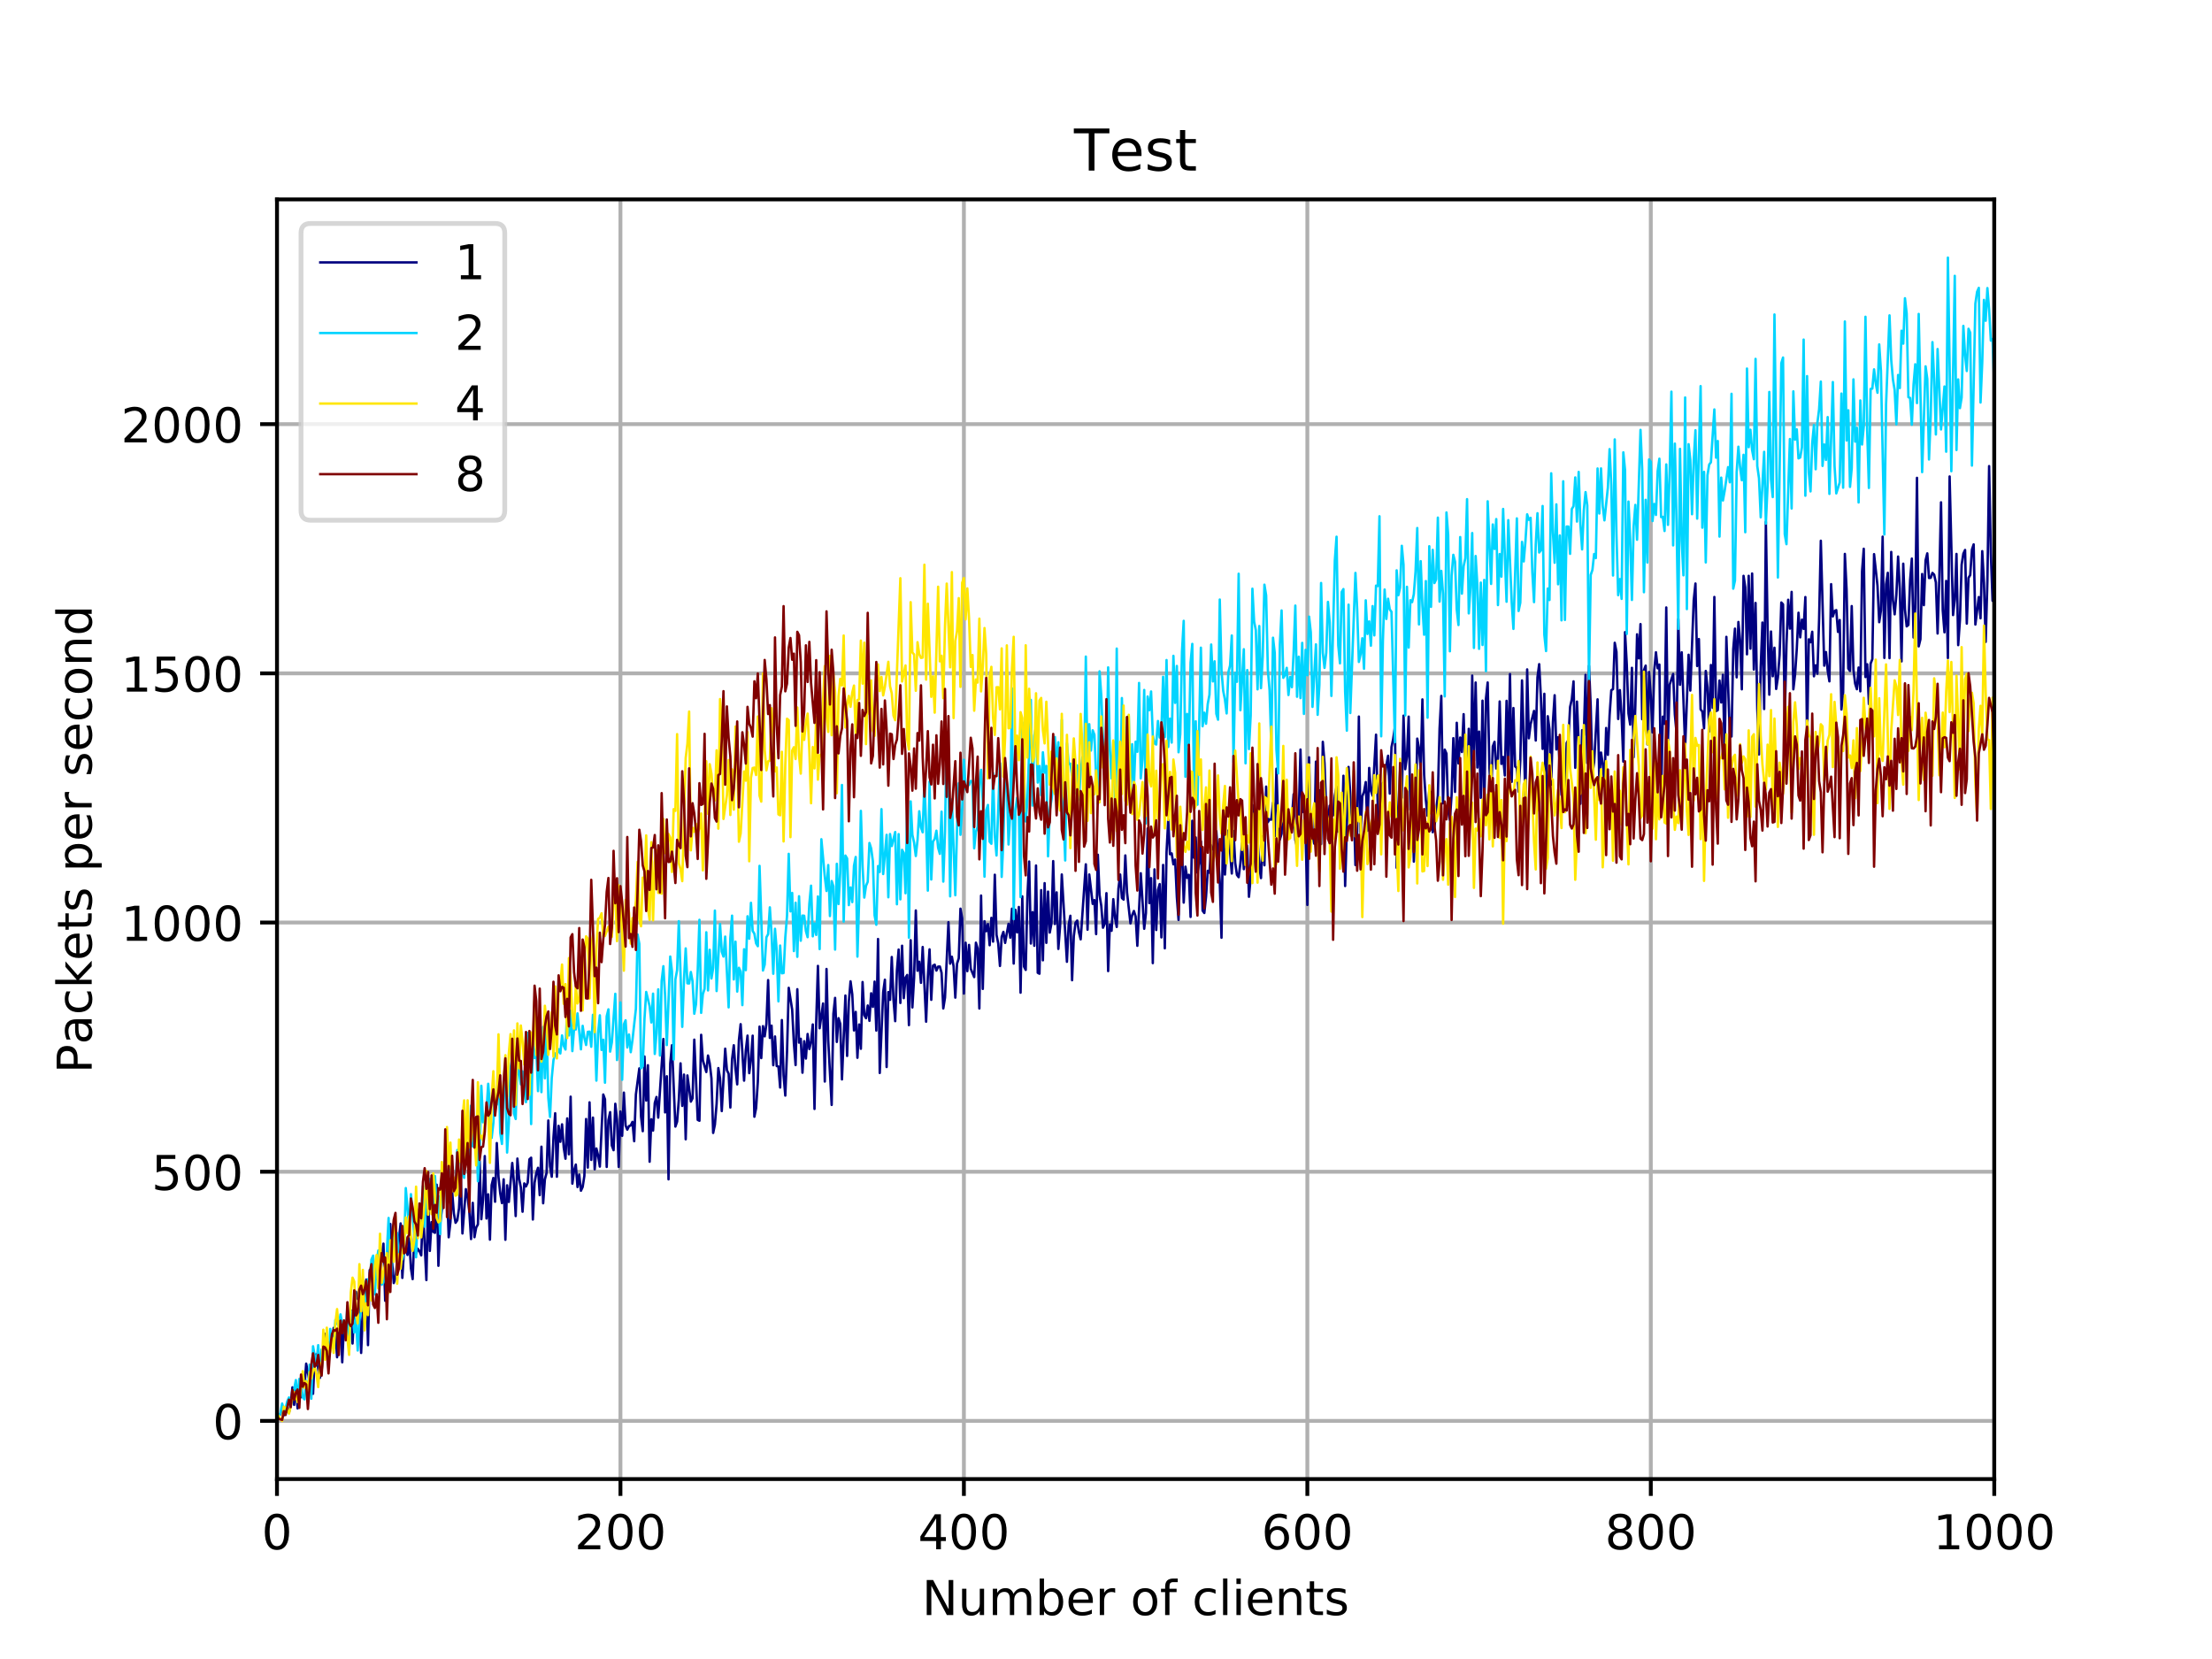<?xml version="1.0" encoding="utf-8" standalone="no"?>
<!DOCTYPE svg PUBLIC "-//W3C//DTD SVG 1.1//EN"
  "http://www.w3.org/Graphics/SVG/1.1/DTD/svg11.dtd">
<!-- Created with matplotlib (http://matplotlib.org/) -->
<svg height="345pt" version="1.1" viewBox="0 0 460 345" width="460pt" xmlns="http://www.w3.org/2000/svg" xmlns:xlink="http://www.w3.org/1999/xlink">
 <defs>
  <style type="text/css">
*{stroke-linecap:butt;stroke-linejoin:round;}
  </style>
 </defs>
 <g id="figure_1">
  <g id="patch_1">
   <path d="M 0 345.6 
L 460.8 345.6 
L 460.8 0 
L 0 0 
z
" style="fill:#ffffff;"/>
  </g>
  <g id="axes_1">
   <g id="patch_2">
    <path d="M 57.6 307.584 
L 414.72 307.584 
L 414.72 41.472 
L 57.6 41.472 
z
" style="fill:#ffffff;"/>
   </g>
   <g id="matplotlib.axis_1">
    <g id="xtick_1">
     <g id="line2d_1">
      <path clip-path="url(#p7749a47714)" d="M 57.6 307.584 
L 57.6 41.472 
" style="fill:none;stroke:#b0b0b0;stroke-linecap:square;stroke-width:0.8;"/>
     </g>
     <g id="line2d_2">
      <defs>
       <path d="M 0 0 
L 0 3.5 
" id="ma026b9b39e" style="stroke:#000000;stroke-width:0.8;"/>
      </defs>
      <g>
       <use style="stroke:#000000;stroke-width:0.8;" x="57.6" xlink:href="#ma026b9b39e" y="307.584"/>
      </g>
     </g>
     <g id="text_1">
      <!-- 0 -->
      <defs>
       <path d="M 31.781 66.406 
Q 24.172 66.406 20.328 58.906 
Q 16.5 51.422 16.5 36.375 
Q 16.5 21.391 20.328 13.891 
Q 24.172 6.391 31.781 6.391 
Q 39.453 6.391 43.281 13.891 
Q 47.125 21.391 47.125 36.375 
Q 47.125 51.422 43.281 58.906 
Q 39.453 66.406 31.781 66.406 
M 31.781 74.219 
Q 44.047 74.219 50.516 64.516 
Q 56.984 54.828 56.984 36.375 
Q 56.984 17.969 50.516 8.266 
Q 44.047 -1.422 31.781 -1.422 
Q 19.531 -1.422 13.062 8.266 
Q 6.594 17.969 6.594 36.375 
Q 6.594 54.828 13.062 64.516 
Q 19.531 74.219 31.781 74.219 
" id="DejaVuSans-30"/>
      </defs>
      <g transform="translate(54.419 322.182)scale(0.1 -0.1)">
       <use xlink:href="#DejaVuSans-30"/>
      </g>
     </g>
    </g>
    <g id="xtick_2">
     <g id="line2d_3">
      <path clip-path="url(#p7749a47714)" d="M 129.024 307.584 
L 129.024 41.472 
" style="fill:none;stroke:#b0b0b0;stroke-linecap:square;stroke-width:0.8;"/>
     </g>
     <g id="line2d_4">
      <g>
       <use style="stroke:#000000;stroke-width:0.8;" x="129.024" xlink:href="#ma026b9b39e" y="307.584"/>
      </g>
     </g>
     <g id="text_2">
      <!-- 200 -->
      <defs>
       <path d="M 19.188 8.297 
L 53.609 8.297 
L 53.609 0 
L 7.328 0 
L 7.328 8.297 
Q 12.938 14.109 22.625 23.891 
Q 32.328 33.688 34.812 36.531 
Q 39.547 41.844 41.422 45.531 
Q 43.312 49.219 43.312 52.781 
Q 43.312 58.594 39.234 62.25 
Q 35.156 65.922 28.609 65.922 
Q 23.969 65.922 18.812 64.312 
Q 13.672 62.703 7.812 59.422 
L 7.812 69.391 
Q 13.766 71.781 18.938 73 
Q 24.125 74.219 28.422 74.219 
Q 39.75 74.219 46.484 68.547 
Q 53.219 62.891 53.219 53.422 
Q 53.219 48.922 51.531 44.891 
Q 49.859 40.875 45.406 35.406 
Q 44.188 33.984 37.641 27.219 
Q 31.109 20.453 19.188 8.297 
" id="DejaVuSans-32"/>
      </defs>
      <g transform="translate(119.48 322.182)scale(0.1 -0.1)">
       <use xlink:href="#DejaVuSans-32"/>
       <use x="63.623" xlink:href="#DejaVuSans-30"/>
       <use x="127.246" xlink:href="#DejaVuSans-30"/>
      </g>
     </g>
    </g>
    <g id="xtick_3">
     <g id="line2d_5">
      <path clip-path="url(#p7749a47714)" d="M 200.448 307.584 
L 200.448 41.472 
" style="fill:none;stroke:#b0b0b0;stroke-linecap:square;stroke-width:0.8;"/>
     </g>
     <g id="line2d_6">
      <g>
       <use style="stroke:#000000;stroke-width:0.8;" x="200.448" xlink:href="#ma026b9b39e" y="307.584"/>
      </g>
     </g>
     <g id="text_3">
      <!-- 400 -->
      <defs>
       <path d="M 37.797 64.312 
L 12.891 25.391 
L 37.797 25.391 
z
M 35.203 72.906 
L 47.609 72.906 
L 47.609 25.391 
L 58.016 25.391 
L 58.016 17.188 
L 47.609 17.188 
L 47.609 0 
L 37.797 0 
L 37.797 17.188 
L 4.891 17.188 
L 4.891 26.703 
z
" id="DejaVuSans-34"/>
      </defs>
      <g transform="translate(190.904 322.182)scale(0.1 -0.1)">
       <use xlink:href="#DejaVuSans-34"/>
       <use x="63.623" xlink:href="#DejaVuSans-30"/>
       <use x="127.246" xlink:href="#DejaVuSans-30"/>
      </g>
     </g>
    </g>
    <g id="xtick_4">
     <g id="line2d_7">
      <path clip-path="url(#p7749a47714)" d="M 271.872 307.584 
L 271.872 41.472 
" style="fill:none;stroke:#b0b0b0;stroke-linecap:square;stroke-width:0.8;"/>
     </g>
     <g id="line2d_8">
      <g>
       <use style="stroke:#000000;stroke-width:0.8;" x="271.872" xlink:href="#ma026b9b39e" y="307.584"/>
      </g>
     </g>
     <g id="text_4">
      <!-- 600 -->
      <defs>
       <path d="M 33.016 40.375 
Q 26.375 40.375 22.484 35.828 
Q 18.609 31.297 18.609 23.391 
Q 18.609 15.531 22.484 10.953 
Q 26.375 6.391 33.016 6.391 
Q 39.656 6.391 43.531 10.953 
Q 47.406 15.531 47.406 23.391 
Q 47.406 31.297 43.531 35.828 
Q 39.656 40.375 33.016 40.375 
M 52.594 71.297 
L 52.594 62.312 
Q 48.875 64.062 45.094 64.984 
Q 41.312 65.922 37.594 65.922 
Q 27.828 65.922 22.672 59.328 
Q 17.531 52.734 16.797 39.406 
Q 19.672 43.656 24.016 45.922 
Q 28.375 48.188 33.594 48.188 
Q 44.578 48.188 50.953 41.516 
Q 57.328 34.859 57.328 23.391 
Q 57.328 12.156 50.688 5.359 
Q 44.047 -1.422 33.016 -1.422 
Q 20.359 -1.422 13.672 8.266 
Q 6.984 17.969 6.984 36.375 
Q 6.984 53.656 15.188 63.938 
Q 23.391 74.219 37.203 74.219 
Q 40.922 74.219 44.703 73.484 
Q 48.484 72.75 52.594 71.297 
" id="DejaVuSans-36"/>
      </defs>
      <g transform="translate(262.328 322.182)scale(0.1 -0.1)">
       <use xlink:href="#DejaVuSans-36"/>
       <use x="63.623" xlink:href="#DejaVuSans-30"/>
       <use x="127.246" xlink:href="#DejaVuSans-30"/>
      </g>
     </g>
    </g>
    <g id="xtick_5">
     <g id="line2d_9">
      <path clip-path="url(#p7749a47714)" d="M 343.296 307.584 
L 343.296 41.472 
" style="fill:none;stroke:#b0b0b0;stroke-linecap:square;stroke-width:0.8;"/>
     </g>
     <g id="line2d_10">
      <g>
       <use style="stroke:#000000;stroke-width:0.8;" x="343.296" xlink:href="#ma026b9b39e" y="307.584"/>
      </g>
     </g>
     <g id="text_5">
      <!-- 800 -->
      <defs>
       <path d="M 31.781 34.625 
Q 24.75 34.625 20.719 30.859 
Q 16.703 27.094 16.703 20.516 
Q 16.703 13.922 20.719 10.156 
Q 24.75 6.391 31.781 6.391 
Q 38.812 6.391 42.859 10.172 
Q 46.922 13.969 46.922 20.516 
Q 46.922 27.094 42.891 30.859 
Q 38.875 34.625 31.781 34.625 
M 21.922 38.812 
Q 15.578 40.375 12.031 44.719 
Q 8.5 49.078 8.5 55.328 
Q 8.5 64.062 14.719 69.141 
Q 20.953 74.219 31.781 74.219 
Q 42.672 74.219 48.875 69.141 
Q 55.078 64.062 55.078 55.328 
Q 55.078 49.078 51.531 44.719 
Q 48 40.375 41.703 38.812 
Q 48.828 37.156 52.797 32.312 
Q 56.781 27.484 56.781 20.516 
Q 56.781 9.906 50.312 4.234 
Q 43.844 -1.422 31.781 -1.422 
Q 19.734 -1.422 13.25 4.234 
Q 6.781 9.906 6.781 20.516 
Q 6.781 27.484 10.781 32.312 
Q 14.797 37.156 21.922 38.812 
M 18.312 54.391 
Q 18.312 48.734 21.844 45.562 
Q 25.391 42.391 31.781 42.391 
Q 38.141 42.391 41.719 45.562 
Q 45.312 48.734 45.312 54.391 
Q 45.312 60.062 41.719 63.234 
Q 38.141 66.406 31.781 66.406 
Q 25.391 66.406 21.844 63.234 
Q 18.312 60.062 18.312 54.391 
" id="DejaVuSans-38"/>
      </defs>
      <g transform="translate(333.752 322.182)scale(0.1 -0.1)">
       <use xlink:href="#DejaVuSans-38"/>
       <use x="63.623" xlink:href="#DejaVuSans-30"/>
       <use x="127.246" xlink:href="#DejaVuSans-30"/>
      </g>
     </g>
    </g>
    <g id="xtick_6">
     <g id="line2d_11">
      <path clip-path="url(#p7749a47714)" d="M 414.72 307.584 
L 414.72 41.472 
" style="fill:none;stroke:#b0b0b0;stroke-linecap:square;stroke-width:0.8;"/>
     </g>
     <g id="line2d_12">
      <g>
       <use style="stroke:#000000;stroke-width:0.8;" x="414.72" xlink:href="#ma026b9b39e" y="307.584"/>
      </g>
     </g>
     <g id="text_6">
      <!-- 1000 -->
      <defs>
       <path d="M 12.406 8.297 
L 28.516 8.297 
L 28.516 63.922 
L 10.984 60.406 
L 10.984 69.391 
L 28.422 72.906 
L 38.281 72.906 
L 38.281 8.297 
L 54.391 8.297 
L 54.391 0 
L 12.406 0 
z
" id="DejaVuSans-31"/>
      </defs>
      <g transform="translate(401.995 322.182)scale(0.1 -0.1)">
       <use xlink:href="#DejaVuSans-31"/>
       <use x="63.623" xlink:href="#DejaVuSans-30"/>
       <use x="127.246" xlink:href="#DejaVuSans-30"/>
       <use x="190.869" xlink:href="#DejaVuSans-30"/>
      </g>
     </g>
    </g>
    <g id="text_7">
     <!-- Number of clients -->
     <defs>
      <path d="M 9.812 72.906 
L 23.094 72.906 
L 55.422 11.922 
L 55.422 72.906 
L 64.984 72.906 
L 64.984 0 
L 51.703 0 
L 19.391 60.984 
L 19.391 0 
L 9.812 0 
z
" id="DejaVuSans-4e"/>
      <path d="M 8.5 21.578 
L 8.5 54.688 
L 17.484 54.688 
L 17.484 21.922 
Q 17.484 14.156 20.5 10.266 
Q 23.531 6.391 29.594 6.391 
Q 36.859 6.391 41.078 11.031 
Q 45.312 15.672 45.312 23.688 
L 45.312 54.688 
L 54.297 54.688 
L 54.297 0 
L 45.312 0 
L 45.312 8.406 
Q 42.047 3.422 37.719 1 
Q 33.406 -1.422 27.688 -1.422 
Q 18.266 -1.422 13.375 4.438 
Q 8.5 10.297 8.5 21.578 
M 31.109 56 
z
" id="DejaVuSans-75"/>
      <path d="M 52 44.188 
Q 55.375 50.25 60.062 53.125 
Q 64.75 56 71.094 56 
Q 79.641 56 84.281 50.016 
Q 88.922 44.047 88.922 33.016 
L 88.922 0 
L 79.891 0 
L 79.891 32.719 
Q 79.891 40.578 77.094 44.375 
Q 74.312 48.188 68.609 48.188 
Q 61.625 48.188 57.562 43.547 
Q 53.516 38.922 53.516 30.906 
L 53.516 0 
L 44.484 0 
L 44.484 32.719 
Q 44.484 40.625 41.703 44.406 
Q 38.922 48.188 33.109 48.188 
Q 26.219 48.188 22.156 43.531 
Q 18.109 38.875 18.109 30.906 
L 18.109 0 
L 9.078 0 
L 9.078 54.688 
L 18.109 54.688 
L 18.109 46.188 
Q 21.188 51.219 25.484 53.609 
Q 29.781 56 35.688 56 
Q 41.656 56 45.828 52.969 
Q 50 49.953 52 44.188 
" id="DejaVuSans-6d"/>
      <path d="M 48.688 27.297 
Q 48.688 37.203 44.609 42.844 
Q 40.531 48.484 33.406 48.484 
Q 26.266 48.484 22.188 42.844 
Q 18.109 37.203 18.109 27.297 
Q 18.109 17.391 22.188 11.75 
Q 26.266 6.109 33.406 6.109 
Q 40.531 6.109 44.609 11.75 
Q 48.688 17.391 48.688 27.297 
M 18.109 46.391 
Q 20.953 51.266 25.266 53.625 
Q 29.594 56 35.594 56 
Q 45.562 56 51.781 48.094 
Q 58.016 40.188 58.016 27.297 
Q 58.016 14.406 51.781 6.484 
Q 45.562 -1.422 35.594 -1.422 
Q 29.594 -1.422 25.266 0.953 
Q 20.953 3.328 18.109 8.203 
L 18.109 0 
L 9.078 0 
L 9.078 75.984 
L 18.109 75.984 
z
" id="DejaVuSans-62"/>
      <path d="M 56.203 29.594 
L 56.203 25.203 
L 14.891 25.203 
Q 15.484 15.922 20.484 11.062 
Q 25.484 6.203 34.422 6.203 
Q 39.594 6.203 44.453 7.469 
Q 49.312 8.734 54.109 11.281 
L 54.109 2.781 
Q 49.266 0.734 44.188 -0.344 
Q 39.109 -1.422 33.891 -1.422 
Q 20.797 -1.422 13.156 6.188 
Q 5.516 13.812 5.516 26.812 
Q 5.516 40.234 12.766 48.109 
Q 20.016 56 32.328 56 
Q 43.359 56 49.781 48.891 
Q 56.203 41.797 56.203 29.594 
M 47.219 32.234 
Q 47.125 39.594 43.094 43.984 
Q 39.062 48.391 32.422 48.391 
Q 24.906 48.391 20.391 44.141 
Q 15.875 39.891 15.188 32.172 
z
" id="DejaVuSans-65"/>
      <path d="M 41.109 46.297 
Q 39.594 47.172 37.812 47.578 
Q 36.031 48 33.891 48 
Q 26.266 48 22.188 43.047 
Q 18.109 38.094 18.109 28.812 
L 18.109 0 
L 9.078 0 
L 9.078 54.688 
L 18.109 54.688 
L 18.109 46.188 
Q 20.953 51.172 25.484 53.578 
Q 30.031 56 36.531 56 
Q 37.453 56 38.578 55.875 
Q 39.703 55.766 41.062 55.516 
z
" id="DejaVuSans-72"/>
      <path id="DejaVuSans-20"/>
      <path d="M 30.609 48.391 
Q 23.391 48.391 19.188 42.75 
Q 14.984 37.109 14.984 27.297 
Q 14.984 17.484 19.156 11.844 
Q 23.344 6.203 30.609 6.203 
Q 37.797 6.203 41.984 11.859 
Q 46.188 17.531 46.188 27.297 
Q 46.188 37.016 41.984 42.703 
Q 37.797 48.391 30.609 48.391 
M 30.609 56 
Q 42.328 56 49.016 48.375 
Q 55.719 40.766 55.719 27.297 
Q 55.719 13.875 49.016 6.219 
Q 42.328 -1.422 30.609 -1.422 
Q 18.844 -1.422 12.172 6.219 
Q 5.516 13.875 5.516 27.297 
Q 5.516 40.766 12.172 48.375 
Q 18.844 56 30.609 56 
" id="DejaVuSans-6f"/>
      <path d="M 37.109 75.984 
L 37.109 68.5 
L 28.516 68.5 
Q 23.688 68.5 21.797 66.547 
Q 19.922 64.594 19.922 59.516 
L 19.922 54.688 
L 34.719 54.688 
L 34.719 47.703 
L 19.922 47.703 
L 19.922 0 
L 10.891 0 
L 10.891 47.703 
L 2.297 47.703 
L 2.297 54.688 
L 10.891 54.688 
L 10.891 58.5 
Q 10.891 67.625 15.141 71.797 
Q 19.391 75.984 28.609 75.984 
z
" id="DejaVuSans-66"/>
      <path d="M 48.781 52.594 
L 48.781 44.188 
Q 44.969 46.297 41.141 47.344 
Q 37.312 48.391 33.406 48.391 
Q 24.656 48.391 19.812 42.844 
Q 14.984 37.312 14.984 27.297 
Q 14.984 17.281 19.812 11.734 
Q 24.656 6.203 33.406 6.203 
Q 37.312 6.203 41.141 7.25 
Q 44.969 8.297 48.781 10.406 
L 48.781 2.094 
Q 45.016 0.344 40.984 -0.531 
Q 36.969 -1.422 32.422 -1.422 
Q 20.062 -1.422 12.781 6.344 
Q 5.516 14.109 5.516 27.297 
Q 5.516 40.672 12.859 48.328 
Q 20.219 56 33.016 56 
Q 37.156 56 41.109 55.141 
Q 45.062 54.297 48.781 52.594 
" id="DejaVuSans-63"/>
      <path d="M 9.422 75.984 
L 18.406 75.984 
L 18.406 0 
L 9.422 0 
z
" id="DejaVuSans-6c"/>
      <path d="M 9.422 54.688 
L 18.406 54.688 
L 18.406 0 
L 9.422 0 
z
M 9.422 75.984 
L 18.406 75.984 
L 18.406 64.594 
L 9.422 64.594 
z
" id="DejaVuSans-69"/>
      <path d="M 54.891 33.016 
L 54.891 0 
L 45.906 0 
L 45.906 32.719 
Q 45.906 40.484 42.875 44.328 
Q 39.844 48.188 33.797 48.188 
Q 26.516 48.188 22.312 43.547 
Q 18.109 38.922 18.109 30.906 
L 18.109 0 
L 9.078 0 
L 9.078 54.688 
L 18.109 54.688 
L 18.109 46.188 
Q 21.344 51.125 25.703 53.562 
Q 30.078 56 35.797 56 
Q 45.219 56 50.047 50.172 
Q 54.891 44.344 54.891 33.016 
" id="DejaVuSans-6e"/>
      <path d="M 18.312 70.219 
L 18.312 54.688 
L 36.812 54.688 
L 36.812 47.703 
L 18.312 47.703 
L 18.312 18.016 
Q 18.312 11.328 20.141 9.422 
Q 21.969 7.516 27.594 7.516 
L 36.812 7.516 
L 36.812 0 
L 27.594 0 
Q 17.188 0 13.234 3.875 
Q 9.281 7.766 9.281 18.016 
L 9.281 47.703 
L 2.688 47.703 
L 2.688 54.688 
L 9.281 54.688 
L 9.281 70.219 
z
" id="DejaVuSans-74"/>
      <path d="M 44.281 53.078 
L 44.281 44.578 
Q 40.484 46.531 36.375 47.5 
Q 32.281 48.484 27.875 48.484 
Q 21.188 48.484 17.844 46.438 
Q 14.5 44.391 14.5 40.281 
Q 14.5 37.156 16.891 35.375 
Q 19.281 33.594 26.516 31.984 
L 29.594 31.297 
Q 39.156 29.25 43.188 25.516 
Q 47.219 21.781 47.219 15.094 
Q 47.219 7.469 41.188 3.016 
Q 35.156 -1.422 24.609 -1.422 
Q 20.219 -1.422 15.453 -0.562 
Q 10.688 0.297 5.422 2 
L 5.422 11.281 
Q 10.406 8.688 15.234 7.391 
Q 20.062 6.109 24.812 6.109 
Q 31.156 6.109 34.562 8.281 
Q 37.984 10.453 37.984 14.406 
Q 37.984 18.062 35.516 20.016 
Q 33.062 21.969 24.703 23.781 
L 21.578 24.516 
Q 13.234 26.266 9.516 29.906 
Q 5.812 33.547 5.812 39.891 
Q 5.812 47.609 11.281 51.797 
Q 16.75 56 26.812 56 
Q 31.781 56 36.172 55.266 
Q 40.578 54.547 44.281 53.078 
" id="DejaVuSans-73"/>
     </defs>
     <g transform="translate(191.739 335.861)scale(0.1 -0.1)">
      <use xlink:href="#DejaVuSans-4e"/>
      <use x="74.805" xlink:href="#DejaVuSans-75"/>
      <use x="138.184" xlink:href="#DejaVuSans-6d"/>
      <use x="235.596" xlink:href="#DejaVuSans-62"/>
      <use x="299.072" xlink:href="#DejaVuSans-65"/>
      <use x="360.596" xlink:href="#DejaVuSans-72"/>
      <use x="401.709" xlink:href="#DejaVuSans-20"/>
      <use x="433.496" xlink:href="#DejaVuSans-6f"/>
      <use x="494.678" xlink:href="#DejaVuSans-66"/>
      <use x="529.883" xlink:href="#DejaVuSans-20"/>
      <use x="561.67" xlink:href="#DejaVuSans-63"/>
      <use x="616.65" xlink:href="#DejaVuSans-6c"/>
      <use x="644.434" xlink:href="#DejaVuSans-69"/>
      <use x="672.217" xlink:href="#DejaVuSans-65"/>
      <use x="733.74" xlink:href="#DejaVuSans-6e"/>
      <use x="797.119" xlink:href="#DejaVuSans-74"/>
      <use x="836.328" xlink:href="#DejaVuSans-73"/>
     </g>
    </g>
   </g>
   <g id="matplotlib.axis_2">
    <g id="ytick_1">
     <g id="line2d_13">
      <path clip-path="url(#p7749a47714)" d="M 57.6 295.488 
L 414.72 295.488 
" style="fill:none;stroke:#b0b0b0;stroke-linecap:square;stroke-width:0.8;"/>
     </g>
     <g id="line2d_14">
      <defs>
       <path d="M 0 0 
L -3.5 0 
" id="me79c85770b" style="stroke:#000000;stroke-width:0.8;"/>
      </defs>
      <g>
       <use style="stroke:#000000;stroke-width:0.8;" x="57.6" xlink:href="#me79c85770b" y="295.488"/>
      </g>
     </g>
     <g id="text_8">
      <!-- 0 -->
      <g transform="translate(44.237 299.287)scale(0.1 -0.1)">
       <use xlink:href="#DejaVuSans-30"/>
      </g>
     </g>
    </g>
    <g id="ytick_2">
     <g id="line2d_15">
      <path clip-path="url(#p7749a47714)" d="M 57.6 243.667 
L 414.72 243.667 
" style="fill:none;stroke:#b0b0b0;stroke-linecap:square;stroke-width:0.8;"/>
     </g>
     <g id="line2d_16">
      <g>
       <use style="stroke:#000000;stroke-width:0.8;" x="57.6" xlink:href="#me79c85770b" y="243.667"/>
      </g>
     </g>
     <g id="text_9">
      <!-- 500 -->
      <defs>
       <path d="M 10.797 72.906 
L 49.516 72.906 
L 49.516 64.594 
L 19.828 64.594 
L 19.828 46.734 
Q 21.969 47.469 24.109 47.828 
Q 26.266 48.188 28.422 48.188 
Q 40.625 48.188 47.75 41.5 
Q 54.891 34.812 54.891 23.391 
Q 54.891 11.625 47.562 5.094 
Q 40.234 -1.422 26.906 -1.422 
Q 22.312 -1.422 17.547 -0.641 
Q 12.797 0.141 7.719 1.703 
L 7.719 11.625 
Q 12.109 9.234 16.797 8.062 
Q 21.484 6.891 26.703 6.891 
Q 35.156 6.891 40.078 11.328 
Q 45.016 15.766 45.016 23.391 
Q 45.016 31 40.078 35.438 
Q 35.156 39.891 26.703 39.891 
Q 22.75 39.891 18.812 39.016 
Q 14.891 38.141 10.797 36.281 
z
" id="DejaVuSans-35"/>
      </defs>
      <g transform="translate(31.512 247.467)scale(0.1 -0.1)">
       <use xlink:href="#DejaVuSans-35"/>
       <use x="63.623" xlink:href="#DejaVuSans-30"/>
       <use x="127.246" xlink:href="#DejaVuSans-30"/>
      </g>
     </g>
    </g>
    <g id="ytick_3">
     <g id="line2d_17">
      <path clip-path="url(#p7749a47714)" d="M 57.6 191.847 
L 414.72 191.847 
" style="fill:none;stroke:#b0b0b0;stroke-linecap:square;stroke-width:0.8;"/>
     </g>
     <g id="line2d_18">
      <g>
       <use style="stroke:#000000;stroke-width:0.8;" x="57.6" xlink:href="#me79c85770b" y="191.847"/>
      </g>
     </g>
     <g id="text_10">
      <!-- 1000 -->
      <g transform="translate(25.15 195.646)scale(0.1 -0.1)">
       <use xlink:href="#DejaVuSans-31"/>
       <use x="63.623" xlink:href="#DejaVuSans-30"/>
       <use x="127.246" xlink:href="#DejaVuSans-30"/>
       <use x="190.869" xlink:href="#DejaVuSans-30"/>
      </g>
     </g>
    </g>
    <g id="ytick_4">
     <g id="line2d_19">
      <path clip-path="url(#p7749a47714)" d="M 57.6 140.026 
L 414.72 140.026 
" style="fill:none;stroke:#b0b0b0;stroke-linecap:square;stroke-width:0.8;"/>
     </g>
     <g id="line2d_20">
      <g>
       <use style="stroke:#000000;stroke-width:0.8;" x="57.6" xlink:href="#me79c85770b" y="140.026"/>
      </g>
     </g>
     <g id="text_11">
      <!-- 1500 -->
      <g transform="translate(25.15 143.825)scale(0.1 -0.1)">
       <use xlink:href="#DejaVuSans-31"/>
       <use x="63.623" xlink:href="#DejaVuSans-35"/>
       <use x="127.246" xlink:href="#DejaVuSans-30"/>
       <use x="190.869" xlink:href="#DejaVuSans-30"/>
      </g>
     </g>
    </g>
    <g id="ytick_5">
     <g id="line2d_21">
      <path clip-path="url(#p7749a47714)" d="M 57.6 88.205 
L 414.72 88.205 
" style="fill:none;stroke:#b0b0b0;stroke-linecap:square;stroke-width:0.8;"/>
     </g>
     <g id="line2d_22">
      <g>
       <use style="stroke:#000000;stroke-width:0.8;" x="57.6" xlink:href="#me79c85770b" y="88.205"/>
      </g>
     </g>
     <g id="text_12">
      <!-- 2000 -->
      <g transform="translate(25.15 92.005)scale(0.1 -0.1)">
       <use xlink:href="#DejaVuSans-32"/>
       <use x="63.623" xlink:href="#DejaVuSans-30"/>
       <use x="127.246" xlink:href="#DejaVuSans-30"/>
       <use x="190.869" xlink:href="#DejaVuSans-30"/>
      </g>
     </g>
    </g>
    <g id="text_13">
     <!-- Packets per second -->
     <defs>
      <path d="M 19.672 64.797 
L 19.672 37.406 
L 32.078 37.406 
Q 38.969 37.406 42.719 40.969 
Q 46.484 44.531 46.484 51.125 
Q 46.484 57.672 42.719 61.234 
Q 38.969 64.797 32.078 64.797 
z
M 9.812 72.906 
L 32.078 72.906 
Q 44.344 72.906 50.609 67.359 
Q 56.891 61.812 56.891 51.125 
Q 56.891 40.328 50.609 34.812 
Q 44.344 29.297 32.078 29.297 
L 19.672 29.297 
L 19.672 0 
L 9.812 0 
z
" id="DejaVuSans-50"/>
      <path d="M 34.281 27.484 
Q 23.391 27.484 19.188 25 
Q 14.984 22.516 14.984 16.5 
Q 14.984 11.719 18.141 8.906 
Q 21.297 6.109 26.703 6.109 
Q 34.188 6.109 38.703 11.406 
Q 43.219 16.703 43.219 25.484 
L 43.219 27.484 
z
M 52.203 31.203 
L 52.203 0 
L 43.219 0 
L 43.219 8.297 
Q 40.141 3.328 35.547 0.953 
Q 30.953 -1.422 24.312 -1.422 
Q 15.922 -1.422 10.953 3.297 
Q 6 8.016 6 15.922 
Q 6 25.141 12.172 29.828 
Q 18.359 34.516 30.609 34.516 
L 43.219 34.516 
L 43.219 35.406 
Q 43.219 41.609 39.141 45 
Q 35.062 48.391 27.688 48.391 
Q 23 48.391 18.547 47.266 
Q 14.109 46.141 10.016 43.891 
L 10.016 52.203 
Q 14.938 54.109 19.578 55.047 
Q 24.219 56 28.609 56 
Q 40.484 56 46.344 49.844 
Q 52.203 43.703 52.203 31.203 
" id="DejaVuSans-61"/>
      <path d="M 9.078 75.984 
L 18.109 75.984 
L 18.109 31.109 
L 44.922 54.688 
L 56.391 54.688 
L 27.391 29.109 
L 57.625 0 
L 45.906 0 
L 18.109 26.703 
L 18.109 0 
L 9.078 0 
z
" id="DejaVuSans-6b"/>
      <path d="M 18.109 8.203 
L 18.109 -20.797 
L 9.078 -20.797 
L 9.078 54.688 
L 18.109 54.688 
L 18.109 46.391 
Q 20.953 51.266 25.266 53.625 
Q 29.594 56 35.594 56 
Q 45.562 56 51.781 48.094 
Q 58.016 40.188 58.016 27.297 
Q 58.016 14.406 51.781 6.484 
Q 45.562 -1.422 35.594 -1.422 
Q 29.594 -1.422 25.266 0.953 
Q 20.953 3.328 18.109 8.203 
M 48.688 27.297 
Q 48.688 37.203 44.609 42.844 
Q 40.531 48.484 33.406 48.484 
Q 26.266 48.484 22.188 42.844 
Q 18.109 37.203 18.109 27.297 
Q 18.109 17.391 22.188 11.75 
Q 26.266 6.109 33.406 6.109 
Q 40.531 6.109 44.609 11.75 
Q 48.688 17.391 48.688 27.297 
" id="DejaVuSans-70"/>
      <path d="M 45.406 46.391 
L 45.406 75.984 
L 54.391 75.984 
L 54.391 0 
L 45.406 0 
L 45.406 8.203 
Q 42.578 3.328 38.25 0.953 
Q 33.938 -1.422 27.875 -1.422 
Q 17.969 -1.422 11.734 6.484 
Q 5.516 14.406 5.516 27.297 
Q 5.516 40.188 11.734 48.094 
Q 17.969 56 27.875 56 
Q 33.938 56 38.25 53.625 
Q 42.578 51.266 45.406 46.391 
M 14.797 27.297 
Q 14.797 17.391 18.875 11.75 
Q 22.953 6.109 30.078 6.109 
Q 37.203 6.109 41.297 11.75 
Q 45.406 17.391 45.406 27.297 
Q 45.406 37.203 41.297 42.844 
Q 37.203 48.484 30.078 48.484 
Q 22.953 48.484 18.875 42.844 
Q 14.797 37.203 14.797 27.297 
" id="DejaVuSans-64"/>
     </defs>
     <g transform="translate(19.07 223.205)rotate(-90)scale(0.1 -0.1)">
      <use xlink:href="#DejaVuSans-50"/>
      <use x="60.24" xlink:href="#DejaVuSans-61"/>
      <use x="121.52" xlink:href="#DejaVuSans-63"/>
      <use x="176.5" xlink:href="#DejaVuSans-6b"/>
      <use x="234.363" xlink:href="#DejaVuSans-65"/>
      <use x="295.887" xlink:href="#DejaVuSans-74"/>
      <use x="335.096" xlink:href="#DejaVuSans-73"/>
      <use x="387.195" xlink:href="#DejaVuSans-20"/>
      <use x="418.982" xlink:href="#DejaVuSans-70"/>
      <use x="482.459" xlink:href="#DejaVuSans-65"/>
      <use x="543.982" xlink:href="#DejaVuSans-72"/>
      <use x="585.096" xlink:href="#DejaVuSans-20"/>
      <use x="616.883" xlink:href="#DejaVuSans-73"/>
      <use x="668.982" xlink:href="#DejaVuSans-65"/>
      <use x="730.506" xlink:href="#DejaVuSans-63"/>
      <use x="785.486" xlink:href="#DejaVuSans-6f"/>
      <use x="846.668" xlink:href="#DejaVuSans-6e"/>
      <use x="910.047" xlink:href="#DejaVuSans-64"/>
     </g>
    </g>
   </g>
   <g id="line2d_23">
    <path clip-path="url(#p7749a47714)" d="M 57.6 294.983 
L 57.957 294.29 
L 58.314 294.114 
L 58.671 293.115 
L 59.028 294.324 
L 59.386 293.57 
L 59.743 293.444 
L 60.1 293.777 
L 60.457 292.011 
L 60.814 288.508 
L 61.171 292.149 
L 61.528 288.335 
L 61.885 292.889 
L 62.243 290.149 
L 62.6 290.555 
L 62.957 285.943 
L 63.314 288.386 
L 63.671 283.585 
L 64.385 287.327 
L 64.742 285.398 
L 65.1 289.85 
L 65.457 281.79 
L 65.814 281.627 
L 66.171 284.663 
L 66.528 286.552 
L 66.885 284.989 
L 67.599 277.397 
L 67.956 281.473 
L 68.314 279.218 
L 68.671 279.732 
L 69.028 279.397 
L 69.385 276.141 
L 69.742 276.526 
L 70.099 282.251 
L 70.456 276.115 
L 70.813 274.738 
L 71.171 283.302 
L 71.528 275.48 
L 71.885 276.127 
L 72.242 274.295 
L 72.599 277.866 
L 72.956 272.513 
L 73.313 279.391 
L 73.67 272.35 
L 74.028 268.63 
L 74.385 270.104 
L 74.742 270.526 
L 75.099 281.35 
L 75.456 273.235 
L 75.813 271.004 
L 76.17 266.086 
L 76.527 279.728 
L 76.884 264.113 
L 77.599 267.063 
L 77.956 265.839 
L 78.313 265.951 
L 78.67 264.037 
L 79.027 263.744 
L 79.741 258.625 
L 80.099 270.504 
L 80.456 270.285 
L 80.813 259.599 
L 81.17 254.539 
L 81.527 262.224 
L 81.884 266.817 
L 82.241 265.802 
L 82.956 257.678 
L 83.313 254.42 
L 83.67 265.747 
L 84.027 259.799 
L 84.384 259.64 
L 84.741 260.973 
L 85.098 257.518 
L 85.455 263.743 
L 85.812 266.003 
L 86.17 256.587 
L 86.527 260.688 
L 86.884 259.698 
L 87.241 260.207 
L 87.598 261.067 
L 87.955 251.307 
L 88.669 266.203 
L 89.027 248.649 
L 89.384 260.135 
L 89.741 254.141 
L 90.098 256.163 
L 90.455 256.372 
L 90.812 246.369 
L 91.169 263.226 
L 91.526 254.487 
L 91.884 251.61 
L 92.241 246.209 
L 92.598 243.887 
L 92.955 247.336 
L 93.312 257.298 
L 93.669 254.156 
L 94.026 247.774 
L 94.383 252.32 
L 94.74 254.288 
L 95.098 253.76 
L 95.455 251.272 
L 95.812 244.086 
L 96.169 256.508 
L 96.883 247.291 
L 97.24 248.953 
L 97.597 251.936 
L 97.955 257.67 
L 98.312 250.14 
L 98.669 257.284 
L 99.026 255.278 
L 99.383 254.627 
L 99.74 241.514 
L 100.097 253.543 
L 100.454 249.41 
L 100.812 240.413 
L 101.169 253.394 
L 101.526 248.369 
L 101.883 257.793 
L 102.24 246.443 
L 102.597 244.957 
L 102.954 249.911 
L 103.311 237.71 
L 103.668 244.752 
L 104.026 248.161 
L 104.383 250.192 
L 104.74 245.244 
L 105.097 257.818 
L 105.454 246.492 
L 105.811 249.951 
L 106.525 241.851 
L 106.883 246.002 
L 107.24 252.887 
L 107.597 240.934 
L 107.954 245.13 
L 108.311 246.919 
L 108.668 251.986 
L 109.025 246.097 
L 109.382 246.723 
L 109.74 245.951 
L 110.097 241.079 
L 110.454 240.752 
L 110.811 253.605 
L 111.168 245.975 
L 111.525 243.97 
L 111.882 242.852 
L 112.239 248.539 
L 112.596 238.462 
L 112.954 250.229 
L 113.311 245.274 
L 113.668 243.882 
L 114.025 233.013 
L 114.382 242.547 
L 114.739 244.712 
L 115.096 236.57 
L 115.453 231.509 
L 115.811 244.71 
L 116.168 234.126 
L 116.525 237.442 
L 116.882 233.814 
L 117.239 238.709 
L 117.596 240.963 
L 117.953 232.583 
L 118.31 240.042 
L 118.668 228.064 
L 119.025 246.145 
L 119.382 243.413 
L 119.739 242.177 
L 120.096 246.851 
L 120.453 244.243 
L 120.81 247.617 
L 121.167 246.838 
L 121.524 244.518 
L 121.882 232.708 
L 122.239 242.81 
L 122.596 229.243 
L 122.953 241.213 
L 123.31 232.414 
L 123.667 243.16 
L 124.024 238.833 
L 124.381 240.292 
L 124.739 242.6 
L 125.453 227.61 
L 125.81 228.604 
L 126.167 242.673 
L 126.524 232.939 
L 126.881 231.276 
L 127.238 238.223 
L 127.596 239.19 
L 127.953 229.538 
L 128.31 232.838 
L 128.667 242.664 
L 129.024 231.142 
L 129.381 236.2 
L 129.738 227.216 
L 130.095 234.059 
L 130.452 234.911 
L 130.81 234.171 
L 131.167 234.047 
L 131.524 233.302 
L 131.881 237.319 
L 132.238 227.6 
L 132.952 222.177 
L 133.309 232.22 
L 133.667 235.238 
L 134.024 219.705 
L 134.381 228.865 
L 134.738 221.526 
L 135.095 241.587 
L 135.452 232.754 
L 135.809 235.108 
L 136.166 229.356 
L 136.524 228.125 
L 136.881 232.421 
L 137.952 216.069 
L 138.309 231.331 
L 138.666 223.812 
L 139.023 245.249 
L 139.38 221.143 
L 139.738 217.359 
L 140.452 234.282 
L 140.809 233.254 
L 141.166 228.721 
L 141.523 221.131 
L 141.88 229.978 
L 142.237 223.467 
L 142.595 236.923 
L 142.952 223.645 
L 143.666 229.09 
L 144.023 228.387 
L 144.38 216.206 
L 145.094 232.886 
L 145.452 233.069 
L 145.809 215.198 
L 146.166 220.487 
L 146.88 222.936 
L 147.237 219.502 
L 147.594 221.15 
L 147.951 224.254 
L 148.308 235.6 
L 148.666 233.874 
L 149.023 229.55 
L 149.38 222.111 
L 149.737 224.269 
L 150.094 231.058 
L 150.808 218.08 
L 151.165 222.539 
L 151.523 223.303 
L 151.88 230.314 
L 152.237 220.279 
L 152.594 217.371 
L 152.951 222.27 
L 153.308 225.503 
L 153.665 216.285 
L 154.022 212.983 
L 154.737 224.73 
L 155.094 218.453 
L 155.451 215.362 
L 155.808 223.17 
L 156.165 220.328 
L 156.522 215.374 
L 156.879 232.23 
L 157.236 230.453 
L 157.594 224.998 
L 157.951 213.492 
L 158.308 220.033 
L 158.665 213.396 
L 159.022 215.52 
L 159.379 212.914 
L 159.736 203.817 
L 160.093 215.841 
L 160.451 213.287 
L 160.808 221.521 
L 161.165 215.542 
L 161.522 221.687 
L 161.879 221.777 
L 162.236 226.16 
L 162.593 212.131 
L 162.95 223.606 
L 163.308 227.833 
L 163.665 218.809 
L 164.022 205.422 
L 164.736 209.969 
L 165.093 216.98 
L 165.45 221.487 
L 165.807 205.715 
L 166.164 216.825 
L 166.522 216.021 
L 166.879 223.077 
L 167.236 216.525 
L 167.593 220.137 
L 167.95 215.028 
L 168.307 218.152 
L 168.664 216.582 
L 169.021 213.042 
L 169.379 230.61 
L 169.736 212.424 
L 170.093 200.865 
L 170.45 213.831 
L 171.164 208.677 
L 171.521 224.913 
L 171.878 201.506 
L 172.236 216.365 
L 172.95 229.775 
L 173.307 210.856 
L 173.664 207.52 
L 174.021 216.677 
L 174.378 211.74 
L 174.735 212.902 
L 175.092 224.47 
L 175.807 207.027 
L 176.164 219.587 
L 176.521 208.267 
L 176.878 204.075 
L 177.235 206.789 
L 177.592 214.286 
L 177.949 210.433 
L 178.307 219.972 
L 178.664 213.045 
L 179.021 218.101 
L 179.378 204.221 
L 179.735 211.093 
L 180.092 211.743 
L 180.449 209.103 
L 180.806 212.288 
L 181.164 206.557 
L 181.521 209.396 
L 181.878 204.133 
L 182.235 214.314 
L 182.592 195.27 
L 182.949 223.129 
L 183.663 206.321 
L 184.02 203.738 
L 184.378 221.895 
L 184.735 206.305 
L 185.092 207.925 
L 185.449 199.02 
L 185.806 207.864 
L 186.163 212.355 
L 186.52 201.84 
L 186.877 197.464 
L 187.235 208.573 
L 187.592 196.671 
L 187.949 207.57 
L 188.306 203.302 
L 188.663 202.747 
L 189.02 213.183 
L 189.377 195.525 
L 189.734 209.505 
L 190.092 203.376 
L 190.449 189.337 
L 190.806 201.874 
L 191.163 199.999 
L 191.52 204.385 
L 191.877 196.935 
L 192.591 212.466 
L 192.948 203.102 
L 193.306 197.427 
L 193.663 207.92 
L 194.02 200.811 
L 194.377 200.611 
L 194.734 201.839 
L 195.091 201.012 
L 195.448 200.998 
L 195.805 202.302 
L 196.163 209.711 
L 196.52 207.454 
L 197.234 191.773 
L 197.591 200.396 
L 197.948 198.956 
L 198.305 200.939 
L 198.662 207.463 
L 199.02 200.407 
L 199.377 199.303 
L 199.734 188.965 
L 200.091 190.961 
L 200.448 206.62 
L 200.805 196.045 
L 201.162 201.956 
L 201.519 196.503 
L 201.876 201.459 
L 202.591 203.195 
L 202.948 196.036 
L 203.305 197.245 
L 203.662 209.719 
L 204.019 186.238 
L 204.376 205.654 
L 204.733 191.576 
L 205.091 193.661 
L 205.448 192.148 
L 205.805 196.568 
L 206.162 190.873 
L 206.519 195.818 
L 206.876 181.909 
L 207.233 194.41 
L 207.59 196.207 
L 207.948 200.878 
L 208.305 194.814 
L 208.662 193.794 
L 209.019 196.086 
L 209.733 192.106 
L 210.09 194.994 
L 210.447 188.972 
L 210.804 200.379 
L 211.162 189.197 
L 211.519 193.885 
L 211.876 188.609 
L 212.233 206.43 
L 212.59 186.404 
L 212.947 201.002 
L 213.304 201.698 
L 213.661 186.278 
L 214.019 179.161 
L 214.376 196.215 
L 214.733 189.678 
L 215.09 196.683 
L 215.447 179.993 
L 215.804 202.294 
L 216.161 202.492 
L 216.518 185.109 
L 216.876 199.703 
L 217.233 183.654 
L 217.59 196.073 
L 217.947 185.418 
L 218.304 193.939 
L 218.661 192.022 
L 219.018 179.07 
L 219.375 192.158 
L 219.732 185.577 
L 220.09 197.333 
L 220.447 192.639 
L 220.804 181.853 
L 221.875 200.011 
L 222.232 192.369 
L 222.589 190.438 
L 222.947 203.842 
L 223.304 194.683 
L 223.661 191.893 
L 224.018 191.43 
L 224.375 193.889 
L 224.732 195.341 
L 225.804 179.741 
L 226.161 193.337 
L 226.518 181.855 
L 227.232 187.97 
L 227.589 187.177 
L 227.946 194.254 
L 228.303 177.746 
L 228.66 186.12 
L 229.018 188.385 
L 229.375 192.926 
L 229.732 192.076 
L 230.089 185.737 
L 230.446 201.943 
L 230.803 192.243 
L 231.16 193.56 
L 231.517 186.987 
L 231.875 190.849 
L 232.232 192.767 
L 232.589 184.773 
L 232.946 181.861 
L 233.303 186.748 
L 233.66 187.075 
L 234.017 177.896 
L 234.374 185.589 
L 235.089 192.032 
L 235.446 190.294 
L 235.803 189.445 
L 236.16 190.582 
L 236.517 196.684 
L 237.231 181.601 
L 237.946 193.144 
L 238.303 189.867 
L 238.66 172.284 
L 239.017 187.814 
L 239.374 182.616 
L 239.731 200.287 
L 240.088 180.793 
L 240.445 193.403 
L 240.803 185.103 
L 241.16 183.85 
L 241.517 194.937 
L 241.874 179.869 
L 242.231 197.208 
L 242.588 177.213 
L 242.945 170.436 
L 243.302 177.642 
L 243.66 177.469 
L 244.017 179.748 
L 244.374 178.756 
L 244.731 186.535 
L 245.088 191.301 
L 245.445 179.511 
L 245.802 176.015 
L 246.159 187.702 
L 246.516 180.231 
L 246.874 182.559 
L 247.231 181.924 
L 247.588 190.679 
L 247.945 170.683 
L 248.302 178.372 
L 248.659 174.153 
L 249.016 181.484 
L 249.373 179.342 
L 249.731 174.975 
L 250.088 189.381 
L 250.445 189.866 
L 250.802 186.47 
L 251.159 181.089 
L 251.516 181.488 
L 251.873 175.801 
L 252.23 176.619 
L 252.588 176.124 
L 252.945 172.831 
L 253.659 183.333 
L 254.016 195.007 
L 254.373 169.724 
L 254.73 181.87 
L 255.087 176.288 
L 255.444 172.693 
L 256.159 181.651 
L 256.516 172.816 
L 256.873 179.463 
L 257.23 181.944 
L 257.587 182.416 
L 257.944 179.575 
L 258.301 175.326 
L 258.659 180.753 
L 259.373 175.833 
L 259.73 186.495 
L 260.087 182.437 
L 260.444 167.409 
L 260.801 177.204 
L 261.158 181.205 
L 261.516 174.34 
L 261.873 180.187 
L 262.23 182.604 
L 262.587 173.941 
L 262.944 179.945 
L 263.301 163.583 
L 263.658 170.978 
L 264.015 170.379 
L 264.372 170.45 
L 264.73 166.922 
L 265.087 173.92 
L 265.444 159.861 
L 265.801 171.025 
L 266.158 174.584 
L 266.515 173.388 
L 266.872 163.747 
L 267.229 174.73 
L 267.587 173.043 
L 267.944 170.519 
L 268.301 173.11 
L 268.658 170.194 
L 269.015 165.175 
L 269.372 174.678 
L 269.729 176.084 
L 270.086 169.527 
L 270.444 155.878 
L 270.801 168.912 
L 271.158 166.446 
L 271.515 173.887 
L 271.872 188.178 
L 272.229 157.49 
L 272.586 174.628 
L 272.943 173.845 
L 273.3 175.445 
L 273.658 158.383 
L 274.015 175.106 
L 274.372 164.351 
L 274.729 175.526 
L 275.086 154.27 
L 275.443 158.733 
L 275.8 168.515 
L 276.157 170.669 
L 276.515 167.551 
L 276.872 169.712 
L 277.229 169.551 
L 277.586 165.443 
L 277.943 163.574 
L 278.3 172.969 
L 278.657 169.974 
L 279.014 175.977 
L 279.372 161.324 
L 279.729 184.253 
L 280.443 159.488 
L 281.157 170.986 
L 281.514 167.146 
L 281.871 179.896 
L 282.228 173.182 
L 282.586 149.011 
L 282.943 173.798 
L 283.3 165.588 
L 283.657 164.659 
L 284.014 162.636 
L 284.371 172.769 
L 284.728 159.696 
L 285.085 164.44 
L 285.443 165.469 
L 286.157 152.781 
L 286.514 167.662 
L 286.871 172.403 
L 287.228 171.111 
L 287.585 162.844 
L 287.942 162.704 
L 288.3 159.17 
L 288.657 157.164 
L 289.014 165.035 
L 289.371 155.362 
L 289.728 153.651 
L 290.085 151.182 
L 290.442 180.461 
L 290.799 167.644 
L 291.156 160.184 
L 291.514 165.911 
L 291.871 148.827 
L 292.228 159.961 
L 292.585 157.352 
L 292.942 149.033 
L 293.299 168.407 
L 293.656 163.379 
L 294.013 179.182 
L 294.371 171.386 
L 294.728 153.6 
L 295.085 155.621 
L 295.442 159.972 
L 295.799 145.448 
L 296.156 161.114 
L 296.513 166.37 
L 296.87 169.664 
L 297.228 164.435 
L 297.585 164.782 
L 297.942 173.06 
L 298.299 171.97 
L 299.013 165.419 
L 299.37 151.435 
L 299.727 144.72 
L 300.084 167.067 
L 300.442 155.893 
L 300.799 156.706 
L 301.156 168.655 
L 301.513 170.506 
L 301.87 165.257 
L 302.227 153.506 
L 302.584 164.683 
L 302.941 150.308 
L 303.299 158.764 
L 303.656 153.378 
L 304.013 156.383 
L 304.37 148.515 
L 304.727 160.286 
L 305.084 167.872 
L 305.441 151.563 
L 305.798 166.488 
L 306.156 140.491 
L 306.513 158.177 
L 306.87 141.937 
L 307.227 159.615 
L 307.584 152.137 
L 307.941 165.92 
L 308.298 145.707 
L 308.655 169.654 
L 309.012 145.283 
L 309.37 141.926 
L 309.727 159.6 
L 310.084 165.65 
L 310.441 155.214 
L 310.798 154.261 
L 311.155 159.81 
L 311.512 157.691 
L 311.869 145.873 
L 312.227 158.858 
L 312.584 157.418 
L 312.941 161.263 
L 313.298 145.747 
L 313.655 159.278 
L 314.012 140.177 
L 314.369 162.592 
L 314.726 147.244 
L 315.084 159.39 
L 315.441 159.699 
L 315.798 164.651 
L 316.155 158.243 
L 316.512 141.497 
L 317.226 166.233 
L 317.583 139.208 
L 317.94 153.529 
L 318.298 150.617 
L 319.012 147.842 
L 319.369 153.999 
L 319.726 140.858 
L 320.083 138.117 
L 320.44 145.072 
L 320.797 155.731 
L 321.155 144.276 
L 321.512 173.858 
L 321.869 148.942 
L 322.226 151.686 
L 322.583 163.173 
L 322.94 150.11 
L 323.297 144.58 
L 323.654 155.859 
L 324.012 153.307 
L 324.726 165.332 
L 325.083 159.554 
L 325.44 163.811 
L 325.797 154.507 
L 326.154 153.892 
L 326.511 147.014 
L 326.868 145.42 
L 327.226 141.698 
L 327.583 159.67 
L 327.94 145.903 
L 328.297 154.408 
L 328.654 167.145 
L 329.011 151.846 
L 329.368 152.867 
L 329.725 140.347 
L 330.083 158.69 
L 330.44 138.454 
L 330.797 146.79 
L 331.154 160.827 
L 331.511 158.532 
L 332.225 145.43 
L 332.582 162.237 
L 332.94 156.502 
L 333.297 158.828 
L 333.654 163.084 
L 334.011 151.389 
L 334.368 156.973 
L 334.725 148.749 
L 335.082 143.532 
L 335.439 143.31 
L 335.796 133.671 
L 336.154 135.561 
L 336.511 149.517 
L 336.868 143.515 
L 337.225 148.934 
L 337.582 158.388 
L 337.939 131.457 
L 338.296 138.108 
L 338.653 148.378 
L 339.011 150.69 
L 339.368 138.881 
L 339.725 157.467 
L 340.082 146.688 
L 340.439 131.907 
L 340.796 136.914 
L 341.153 129.787 
L 341.51 149.562 
L 341.868 139.383 
L 342.225 138.422 
L 342.582 154.783 
L 342.939 139.753 
L 343.296 144.801 
L 343.653 152.319 
L 344.01 139.379 
L 344.367 135.642 
L 344.724 138.98 
L 345.082 138.209 
L 345.439 166.162 
L 345.796 149.027 
L 346.153 150.522 
L 346.51 126.326 
L 346.867 154.016 
L 347.224 142.372 
L 347.939 140.152 
L 348.296 148.588 
L 348.653 152.45 
L 349.01 128.742 
L 349.367 142.411 
L 349.724 135.652 
L 350.438 155.466 
L 351.153 136.161 
L 351.51 143.608 
L 352.224 124.798 
L 352.581 121.349 
L 352.938 138.5 
L 353.295 132.895 
L 353.652 147.53 
L 354.01 147.963 
L 354.367 151.453 
L 354.724 139.529 
L 355.081 142.921 
L 355.438 152.125 
L 355.795 138.294 
L 356.152 147.199 
L 356.509 124.145 
L 356.867 147.882 
L 357.224 147.683 
L 357.581 141.519 
L 357.938 146.081 
L 358.295 140.324 
L 358.652 157.329 
L 359.009 132.438 
L 359.724 152.509 
L 360.081 153.163 
L 360.438 135.022 
L 360.795 130.732 
L 361.152 140.86 
L 361.509 129.344 
L 361.866 133.157 
L 362.223 143.348 
L 362.58 119.751 
L 362.938 122.123 
L 363.295 136.067 
L 363.652 119.747 
L 364.009 134.892 
L 364.366 119.266 
L 364.723 139.236 
L 365.08 125.39 
L 365.437 147.425 
L 365.795 156.902 
L 366.152 138.71 
L 366.509 129.463 
L 366.866 147.443 
L 367.223 108.52 
L 367.58 130.618 
L 367.937 144.461 
L 368.294 131.332 
L 368.652 140.63 
L 369.009 134.702 
L 369.366 143.273 
L 369.723 140.894 
L 370.08 136.159 
L 370.437 125.295 
L 370.794 125.682 
L 371.151 149.413 
L 371.508 134.08 
L 371.866 124.723 
L 372.223 130.726 
L 372.58 123.086 
L 372.937 143.345 
L 373.294 140.305 
L 373.651 134.951 
L 374.008 127.421 
L 374.365 132.542 
L 374.723 128.865 
L 375.08 130.785 
L 375.437 124.162 
L 375.794 154.273 
L 376.151 132.956 
L 376.508 133.564 
L 376.865 131.374 
L 377.222 140.641 
L 377.58 138.351 
L 377.937 140.11 
L 378.294 128.719 
L 378.651 112.455 
L 379.365 138.433 
L 379.722 135.599 
L 380.079 139.478 
L 380.436 141.695 
L 380.794 121.479 
L 381.151 128.184 
L 381.508 127.074 
L 381.865 126.878 
L 382.222 131.415 
L 382.579 128.938 
L 382.936 147.545 
L 383.293 144.012 
L 383.651 115.191 
L 384.008 122.536 
L 384.365 139.028 
L 384.722 139.535 
L 385.079 126.038 
L 385.436 139.265 
L 385.793 142.178 
L 386.15 143.327 
L 386.508 138.819 
L 386.865 143.764 
L 387.222 118.852 
L 387.579 114.118 
L 387.936 140.794 
L 388.293 138.14 
L 388.65 146.414 
L 389.007 138.006 
L 389.364 137.063 
L 389.722 115.237 
L 390.436 121.79 
L 390.793 129.386 
L 391.15 126.969 
L 391.507 111.599 
L 391.864 136.822 
L 392.221 121.504 
L 392.579 119.119 
L 392.936 136.87 
L 393.293 114.776 
L 393.65 124.833 
L 394.007 127.756 
L 394.364 123.685 
L 394.721 115.743 
L 395.078 122.409 
L 395.436 137.546 
L 395.793 117.222 
L 396.15 126.719 
L 396.507 130.258 
L 396.864 129.959 
L 397.221 120.657 
L 397.578 116.164 
L 397.935 132.576 
L 398.292 126.326 
L 398.65 99.369 
L 399.007 134.419 
L 399.364 132.937 
L 399.721 119.368 
L 400.078 125.847 
L 400.435 116.527 
L 400.792 115.076 
L 401.149 120.203 
L 401.507 120.157 
L 401.864 119.141 
L 402.221 119.511 
L 402.578 121.126 
L 402.935 131.742 
L 403.292 120.248 
L 403.649 104.461 
L 404.006 126.899 
L 404.364 131.493 
L 404.721 120.8 
L 405.078 136.845 
L 405.435 99.085 
L 406.149 127.909 
L 406.506 124.646 
L 406.863 115.193 
L 407.22 134.158 
L 407.578 129.013 
L 407.935 117.417 
L 408.292 115.143 
L 408.649 114.368 
L 409.006 129.685 
L 409.363 120.17 
L 409.72 119.579 
L 410.077 114.299 
L 410.435 113.207 
L 410.792 129.875 
L 411.506 124.165 
L 411.863 128.579 
L 412.22 114.616 
L 412.577 121.123 
L 412.934 133.488 
L 413.292 120.867 
L 413.649 96.928 
L 414.006 115.038 
L 414.363 124.933 
L 414.72 114.664 
L 414.72 114.664 
" style="fill:none;stroke:#000080;stroke-linecap:square;stroke-width:0.5;"/>
   </g>
   <g id="line2d_24">
    <path clip-path="url(#p7749a47714)" d="M 57.6 294.603 
L 57.957 294.592 
L 58.314 293.879 
L 58.671 291.874 
L 59.028 293.139 
L 59.386 292.985 
L 59.743 291.381 
L 60.1 290.606 
L 60.457 292.327 
L 60.814 290.797 
L 61.528 286.997 
L 61.885 291.056 
L 62.243 286.768 
L 62.6 287.654 
L 62.957 290.586 
L 63.314 291.004 
L 63.671 287.165 
L 64.028 290.1 
L 64.385 283.807 
L 64.742 290.865 
L 65.1 279.965 
L 65.457 281.989 
L 65.814 283.289 
L 66.171 279.739 
L 66.528 285.191 
L 66.885 280.619 
L 67.242 281.679 
L 67.599 281.885 
L 67.956 279.44 
L 68.314 284.551 
L 68.671 276.363 
L 69.028 279.426 
L 69.385 280.461 
L 69.742 274.523 
L 70.456 275.824 
L 70.813 273.331 
L 71.171 275.294 
L 71.528 274.846 
L 71.885 278.193 
L 72.242 271.587 
L 72.599 281.12 
L 72.956 272.658 
L 73.313 273.223 
L 73.67 277.115 
L 74.028 273.922 
L 74.385 280.846 
L 74.742 274.526 
L 75.099 272.468 
L 75.456 266.469 
L 75.813 271.262 
L 76.17 270.123 
L 76.527 266.034 
L 76.884 266.827 
L 77.242 261.941 
L 77.599 261.12 
L 77.956 269.194 
L 78.313 262.5 
L 78.67 260.047 
L 79.027 264.332 
L 79.384 267.158 
L 79.741 266.723 
L 80.099 265.055 
L 80.456 260.25 
L 80.813 253.283 
L 81.17 266.95 
L 81.527 262.746 
L 81.884 255.879 
L 82.241 258.819 
L 82.598 256.414 
L 82.956 262.911 
L 83.313 260.316 
L 83.67 261.91 
L 84.027 260.522 
L 84.384 247.069 
L 85.098 255.286 
L 85.455 248.334 
L 86.527 261.454 
L 86.884 251.651 
L 87.241 254.626 
L 87.598 252.915 
L 87.955 246.634 
L 88.312 255.097 
L 88.669 246.989 
L 89.027 251.2 
L 89.384 245.185 
L 89.741 251.56 
L 90.098 250.554 
L 90.455 244.549 
L 90.812 251.518 
L 91.169 248.706 
L 91.526 256.632 
L 91.884 248.044 
L 92.241 245.857 
L 92.598 239.872 
L 92.955 250.062 
L 93.312 243.221 
L 93.669 242.304 
L 94.026 246.085 
L 94.383 247.043 
L 94.74 247.149 
L 95.098 239.157 
L 95.455 241.177 
L 95.812 241.969 
L 96.169 244.162 
L 96.526 244.946 
L 96.883 237.604 
L 97.24 240 
L 97.597 241.279 
L 97.955 229.923 
L 98.312 238.406 
L 98.669 234.619 
L 99.026 232.864 
L 99.383 245.654 
L 99.74 239.476 
L 100.097 225.799 
L 100.454 233.395 
L 100.812 232.534 
L 101.169 231.053 
L 101.526 225.383 
L 101.883 230.201 
L 102.24 236.64 
L 102.597 233.508 
L 102.954 227.98 
L 103.311 229.699 
L 103.668 220.266 
L 104.026 235.591 
L 104.383 237.886 
L 104.74 226.325 
L 105.097 224.027 
L 105.454 239.678 
L 105.811 233.584 
L 106.168 222.092 
L 106.525 219.932 
L 106.883 231.53 
L 107.24 232.698 
L 107.597 221.119 
L 107.954 222.877 
L 108.311 225.505 
L 108.668 222.794 
L 109.025 224.406 
L 109.382 229.194 
L 109.74 214.797 
L 110.097 216.908 
L 110.454 233.755 
L 110.811 215.941 
L 111.168 220.031 
L 111.525 218.099 
L 111.882 226.904 
L 112.239 217.111 
L 112.596 227.115 
L 112.954 213.563 
L 113.311 224.241 
L 113.668 213.717 
L 114.025 228.309 
L 114.382 232.274 
L 114.739 224.184 
L 115.096 220.48 
L 115.453 219.061 
L 115.811 219.323 
L 116.168 218.188 
L 116.525 219.074 
L 116.882 215.324 
L 117.239 217.503 
L 117.596 218.258 
L 117.953 209.898 
L 118.31 215.333 
L 118.668 210.181 
L 119.025 218.588 
L 119.382 213.906 
L 119.739 214.102 
L 120.096 210.743 
L 120.81 218.215 
L 121.167 213.327 
L 121.524 215.804 
L 121.882 217.314 
L 122.239 214.58 
L 122.596 214.543 
L 122.953 217.681 
L 123.31 211.037 
L 123.667 213.723 
L 124.024 224.721 
L 124.381 214.855 
L 124.739 211.144 
L 125.096 218.343 
L 125.453 216.222 
L 125.81 225.156 
L 126.167 211.35 
L 126.524 209.898 
L 126.881 218.691 
L 127.238 216.756 
L 127.953 206.667 
L 128.31 220.446 
L 128.667 216.126 
L 129.024 208.471 
L 129.381 224.537 
L 129.738 213.027 
L 130.095 212.174 
L 130.452 217.823 
L 130.81 215.129 
L 131.167 218.814 
L 131.524 216.29 
L 132.238 209.789 
L 132.595 194.33 
L 132.952 196.287 
L 133.309 222.166 
L 133.667 221.739 
L 134.024 211.915 
L 134.381 206.282 
L 135.095 209.248 
L 135.452 212.626 
L 135.809 206.634 
L 136.166 219.174 
L 136.524 214.886 
L 136.881 205.736 
L 137.238 219.499 
L 137.595 204.005 
L 137.952 200.928 
L 138.309 207.009 
L 138.666 217.327 
L 139.38 198.919 
L 139.738 201.961 
L 140.095 220.349 
L 140.452 203.661 
L 140.809 201.743 
L 141.166 191.564 
L 141.88 213.542 
L 142.237 203.782 
L 142.595 197.228 
L 142.952 204.486 
L 143.309 204.515 
L 143.666 202.134 
L 144.023 204.096 
L 144.38 210.816 
L 144.737 208.836 
L 145.094 201.775 
L 145.452 191.287 
L 145.809 210.635 
L 146.166 206.743 
L 146.523 205.623 
L 146.88 193.87 
L 147.237 205.966 
L 147.594 197.516 
L 147.951 203.474 
L 148.308 201.272 
L 148.666 189.36 
L 149.023 206.096 
L 149.737 192.144 
L 150.094 197.897 
L 150.451 198.926 
L 150.808 194.775 
L 151.523 209.488 
L 151.88 195.062 
L 152.237 190.415 
L 152.594 203.678 
L 152.951 195.828 
L 153.308 206.199 
L 153.665 201.258 
L 154.022 202.047 
L 154.38 209.026 
L 154.737 197.403 
L 155.094 201.745 
L 155.451 190.545 
L 155.808 195.214 
L 156.165 187.747 
L 156.522 193.589 
L 156.879 194.173 
L 157.236 196.176 
L 157.594 196.772 
L 157.951 180.06 
L 158.665 201.82 
L 159.022 200.591 
L 159.379 194.918 
L 159.736 194.265 
L 160.093 188.689 
L 160.451 194.211 
L 160.808 202.502 
L 161.165 193.15 
L 161.522 197.646 
L 161.879 208.238 
L 162.236 196.632 
L 162.593 202.406 
L 162.95 202.345 
L 163.308 194.953 
L 163.665 190.489 
L 164.022 177.563 
L 164.379 189.528 
L 164.736 185.695 
L 165.093 197.781 
L 165.45 187.727 
L 165.807 198.976 
L 166.164 186.378 
L 166.522 195.63 
L 166.879 190.406 
L 167.236 190.434 
L 167.593 193.611 
L 167.95 194.895 
L 168.307 187.962 
L 168.664 184.18 
L 169.021 194.717 
L 169.379 192.049 
L 169.736 194.425 
L 170.093 186.426 
L 170.45 197.371 
L 170.807 174.523 
L 171.521 182.288 
L 171.878 185.281 
L 172.236 179.895 
L 172.593 190.497 
L 172.95 183.219 
L 173.307 184.294 
L 173.664 197.475 
L 174.021 179.632 
L 174.378 188.001 
L 174.735 181.342 
L 175.092 163.243 
L 175.45 191.655 
L 175.807 177.919 
L 176.164 178.533 
L 176.521 188.224 
L 176.878 184.548 
L 177.235 187.602 
L 177.592 180.048 
L 177.949 178.217 
L 178.307 198.935 
L 178.664 187.087 
L 179.021 168.627 
L 179.378 180.215 
L 179.735 186.655 
L 180.092 184.222 
L 180.449 183.373 
L 180.806 175.307 
L 181.164 176.445 
L 181.521 179.094 
L 181.878 190.341 
L 182.235 192.309 
L 182.592 180.104 
L 182.949 181.333 
L 183.306 168.269 
L 183.663 181.764 
L 184.378 173.608 
L 184.735 186.594 
L 185.092 173.448 
L 185.449 175.941 
L 186.163 173.021 
L 186.52 188.047 
L 186.877 173.458 
L 187.235 187.023 
L 187.592 176.732 
L 187.949 177.372 
L 188.306 185.756 
L 188.663 167.714 
L 189.02 194.996 
L 189.377 166.659 
L 189.734 173.611 
L 190.092 175.246 
L 190.449 178.012 
L 190.806 174.704 
L 191.163 168.708 
L 191.52 172.065 
L 191.877 173.086 
L 192.234 162.581 
L 192.591 171.589 
L 192.948 185.215 
L 193.306 162.539 
L 193.663 182.9 
L 194.02 174.993 
L 194.377 174.485 
L 194.734 172.749 
L 195.091 176.287 
L 195.448 177.567 
L 195.805 168.793 
L 196.163 183.333 
L 196.52 172.974 
L 196.877 152.216 
L 197.234 161.606 
L 197.591 186.402 
L 197.948 166.25 
L 198.662 186.164 
L 199.02 172.353 
L 199.377 162.88 
L 199.734 173.6 
L 200.091 168.029 
L 200.448 157.998 
L 200.805 164.134 
L 201.162 163.347 
L 201.519 163.256 
L 201.876 162.407 
L 202.234 162.467 
L 202.591 176.414 
L 202.948 172.972 
L 203.305 171.964 
L 203.662 162.821 
L 204.019 160.093 
L 204.376 166.577 
L 204.733 182.306 
L 205.091 168.486 
L 205.448 167.397 
L 205.805 175.03 
L 206.162 175.467 
L 206.519 160.789 
L 206.876 173.827 
L 207.233 177.897 
L 207.948 158.711 
L 208.305 182.357 
L 208.662 174.774 
L 209.019 158.499 
L 209.376 163.096 
L 209.733 175.617 
L 210.09 169.108 
L 210.447 143.153 
L 210.804 191.138 
L 211.162 168.437 
L 211.519 165.891 
L 211.876 168.453 
L 212.233 186.557 
L 212.59 150.23 
L 213.304 170.827 
L 213.661 166.494 
L 214.376 145.56 
L 214.733 167.523 
L 215.09 152.93 
L 215.447 151.046 
L 215.804 162.739 
L 216.161 159.291 
L 216.518 165.377 
L 216.876 156.445 
L 217.233 160.683 
L 217.59 159.285 
L 217.947 178.075 
L 218.304 168.549 
L 218.661 166.336 
L 219.018 163.234 
L 219.375 153.268 
L 219.732 159.21 
L 220.09 154.363 
L 220.447 167.224 
L 220.804 149.726 
L 221.161 169.191 
L 221.518 178.937 
L 221.875 154.581 
L 222.232 158.904 
L 222.589 158.804 
L 222.947 161.281 
L 223.304 159.678 
L 223.661 164.925 
L 224.018 159.174 
L 224.375 166.218 
L 224.732 160.378 
L 225.089 157.446 
L 225.446 161.212 
L 225.804 136.543 
L 226.161 159.729 
L 226.518 150.599 
L 226.875 156.081 
L 227.232 151.87 
L 227.589 152.789 
L 227.946 161.393 
L 228.303 167.197 
L 228.66 139.612 
L 229.018 144.663 
L 229.375 153.677 
L 229.732 159.172 
L 230.089 161.498 
L 230.446 138.786 
L 230.803 155.875 
L 231.16 161.896 
L 231.517 154.299 
L 231.875 165.972 
L 232.232 134.878 
L 232.589 172.079 
L 232.946 165.966 
L 233.303 145.162 
L 233.66 158.545 
L 234.017 159.398 
L 234.374 149.193 
L 234.732 148.88 
L 235.089 165.779 
L 235.446 154.758 
L 235.803 163.623 
L 236.16 154.241 
L 236.517 156.337 
L 236.874 142.024 
L 237.231 161.87 
L 237.588 157.943 
L 237.946 143.487 
L 238.303 171.239 
L 238.66 144.84 
L 239.017 147.689 
L 239.374 143.799 
L 239.731 152.911 
L 240.088 154.593 
L 240.445 154.831 
L 240.803 149.937 
L 241.16 153.367 
L 241.517 152.014 
L 241.874 140.746 
L 242.231 153.284 
L 242.588 137.261 
L 242.945 155.335 
L 243.302 149.445 
L 243.66 154.428 
L 244.017 136.388 
L 244.374 146.163 
L 244.731 138.49 
L 245.088 156.435 
L 245.445 152.648 
L 245.802 135.529 
L 246.159 129.108 
L 246.516 161.533 
L 246.874 148.463 
L 247.231 155.032 
L 247.588 137.795 
L 247.945 133.902 
L 248.302 165.385 
L 248.659 149.994 
L 249.016 167.342 
L 249.731 134.687 
L 250.088 151.033 
L 250.445 148.207 
L 250.802 150.51 
L 251.159 146.4 
L 251.516 144.472 
L 251.873 134.033 
L 252.23 141.709 
L 252.588 137.528 
L 252.945 148.438 
L 253.302 149.667 
L 253.659 124.678 
L 254.016 139.449 
L 254.373 143.674 
L 254.73 145.465 
L 255.087 148.363 
L 255.444 139.85 
L 255.802 138.379 
L 256.159 132.16 
L 256.516 158.507 
L 256.873 139.941 
L 257.23 141.784 
L 257.587 119.314 
L 257.944 147.698 
L 258.659 135.012 
L 259.016 158.736 
L 259.373 139.346 
L 259.73 155.773 
L 260.087 148.786 
L 260.444 122.424 
L 260.801 129.251 
L 261.158 131.043 
L 261.516 143.354 
L 261.873 130.187 
L 262.23 143.101 
L 262.587 136.575 
L 262.944 121.587 
L 263.301 123.83 
L 263.658 139.328 
L 264.015 143.525 
L 264.372 155.182 
L 264.73 132.619 
L 265.087 135.749 
L 265.444 155.924 
L 265.801 160.839 
L 266.158 133.983 
L 266.515 126.948 
L 266.872 140.958 
L 267.229 140.376 
L 267.587 138.882 
L 267.944 144.535 
L 268.301 140.772 
L 268.658 142.908 
L 269.015 135.713 
L 269.372 125.937 
L 269.729 144.897 
L 270.086 136.566 
L 270.444 145.176 
L 270.801 133.696 
L 271.158 148.462 
L 271.515 135.136 
L 271.872 140.411 
L 272.229 128.228 
L 272.586 131.472 
L 272.943 146.999 
L 273.658 134 
L 274.015 148.65 
L 274.372 142.471 
L 274.729 121.236 
L 275.086 135.757 
L 275.443 138.896 
L 275.8 135.751 
L 276.157 125.172 
L 276.515 129.424 
L 276.872 144.722 
L 277.586 116.574 
L 277.943 111.613 
L 278.3 134.183 
L 278.657 137.944 
L 279.014 123.106 
L 279.372 122.5 
L 279.729 143.838 
L 280.086 151.944 
L 280.443 125.747 
L 280.8 148.282 
L 281.871 119.145 
L 282.228 126.614 
L 282.586 137.654 
L 282.943 136.039 
L 283.3 132.732 
L 283.657 139.068 
L 284.014 124.838 
L 284.371 131.842 
L 284.728 129.226 
L 285.085 134.275 
L 285.443 126.042 
L 285.8 132.133 
L 286.157 121.784 
L 286.514 121.882 
L 286.871 107.365 
L 287.228 153.119 
L 287.585 133.179 
L 287.942 122.598 
L 288.3 128.712 
L 288.657 124.511 
L 289.014 126.745 
L 289.371 127.229 
L 290.085 154.348 
L 290.442 118.602 
L 290.799 123.777 
L 291.156 122.219 
L 291.514 113.502 
L 291.871 117.436 
L 292.228 148.77 
L 292.585 122.028 
L 292.942 134.662 
L 293.299 124.82 
L 293.656 125.219 
L 294.013 123.568 
L 294.371 118.844 
L 294.728 109.806 
L 295.085 129.851 
L 295.442 116.698 
L 295.799 125.994 
L 296.156 131.997 
L 296.513 120.837 
L 296.87 149.246 
L 297.228 113.588 
L 297.585 126.199 
L 297.942 114.346 
L 298.299 121.246 
L 298.656 120.492 
L 299.013 107.643 
L 299.37 125.106 
L 299.727 118.717 
L 300.084 123.481 
L 300.442 144.817 
L 300.799 106.568 
L 301.156 111.225 
L 301.513 135.44 
L 301.87 119.676 
L 302.227 115.377 
L 302.584 116.826 
L 302.941 126.755 
L 303.299 129.977 
L 303.656 111.685 
L 304.013 123.449 
L 304.37 117.75 
L 304.727 116.077 
L 305.084 103.802 
L 305.441 127.557 
L 305.798 122.172 
L 306.156 110.852 
L 306.513 134.739 
L 306.87 115.628 
L 307.227 121.737 
L 307.584 134.932 
L 307.941 121.153 
L 308.298 134.129 
L 308.655 120.594 
L 309.012 139.574 
L 309.37 104.251 
L 310.084 121.432 
L 310.441 109.065 
L 310.798 114.155 
L 311.155 107.947 
L 311.512 125.833 
L 311.869 115.215 
L 312.227 119.915 
L 312.584 105.844 
L 313.298 125.134 
L 313.655 108.17 
L 314.369 125.218 
L 314.726 130.78 
L 315.441 107.803 
L 315.798 127.061 
L 316.155 125.336 
L 316.512 112.694 
L 316.869 116.759 
L 317.226 112.545 
L 317.583 106.961 
L 317.94 108.109 
L 318.298 107.692 
L 318.655 118.94 
L 319.012 125.216 
L 319.369 113.188 
L 319.726 106.731 
L 320.083 114.896 
L 320.44 114.443 
L 320.797 105.227 
L 321.155 131.999 
L 321.512 135.39 
L 321.869 122.39 
L 322.226 124.775 
L 322.583 98.425 
L 322.94 110.775 
L 323.297 117.029 
L 323.654 104.887 
L 324.012 121.502 
L 324.369 111.352 
L 324.726 129.007 
L 325.083 100.088 
L 325.44 128.916 
L 325.797 109.496 
L 326.154 109.501 
L 326.511 115.172 
L 326.868 105.846 
L 327.226 105.271 
L 327.583 99.285 
L 327.94 108.466 
L 328.297 98.139 
L 328.654 109.006 
L 329.011 114.25 
L 329.368 106.113 
L 329.725 102.334 
L 330.083 105.112 
L 330.44 141.621 
L 330.797 119.558 
L 331.154 118.524 
L 331.511 115.207 
L 331.868 116.056 
L 332.225 97.424 
L 332.582 106.789 
L 332.94 97.41 
L 333.297 105.275 
L 333.654 108.213 
L 334.368 101.397 
L 334.725 93.401 
L 335.082 100.904 
L 335.439 119.682 
L 335.796 91.38 
L 336.154 111.177 
L 336.511 123.773 
L 336.868 120.425 
L 337.225 124.538 
L 337.582 94.069 
L 337.939 97.77 
L 338.296 131.836 
L 338.653 104.31 
L 339.011 112.107 
L 339.368 124.765 
L 339.725 109.511 
L 340.082 105 
L 340.439 112.24 
L 341.153 89.396 
L 341.51 97.688 
L 341.868 123.154 
L 342.225 103.948 
L 342.582 116.977 
L 342.939 95.545 
L 343.296 96.028 
L 343.653 108.358 
L 344.01 104.812 
L 344.367 107.087 
L 344.724 97.948 
L 345.082 95.39 
L 345.439 107.536 
L 345.796 107.48 
L 346.153 110.422 
L 346.51 96.579 
L 346.867 109.149 
L 347.224 97.924 
L 347.581 81.45 
L 347.939 113.416 
L 348.296 92.253 
L 348.653 108.82 
L 349.01 130.778 
L 349.367 93.345 
L 349.724 112.514 
L 350.081 119.641 
L 350.438 82.662 
L 350.796 126.667 
L 351.153 92.37 
L 351.51 95.555 
L 351.867 106.936 
L 352.224 95.7 
L 352.581 89.469 
L 352.938 107.852 
L 353.652 80.293 
L 354.01 109.733 
L 354.367 98.125 
L 354.724 116.959 
L 355.081 98.839 
L 355.438 96.613 
L 355.795 96.136 
L 356.509 85.145 
L 356.867 95.176 
L 357.224 91.712 
L 357.581 111.588 
L 357.938 99.325 
L 358.295 104.081 
L 358.652 102.09 
L 359.366 97.143 
L 359.724 100.297 
L 360.081 81.892 
L 360.438 122.415 
L 360.795 120.724 
L 361.152 98.157 
L 361.509 92.895 
L 361.866 97.182 
L 362.223 99.865 
L 362.58 94.575 
L 362.938 110.681 
L 363.295 76.643 
L 363.652 92.996 
L 364.009 89.367 
L 364.366 93.626 
L 364.723 95.498 
L 365.08 74.634 
L 365.437 96.92 
L 365.795 99.456 
L 366.152 107.579 
L 366.866 93.964 
L 367.223 108.892 
L 367.58 100.908 
L 367.937 81.512 
L 368.294 99.709 
L 368.652 103.369 
L 369.009 65.399 
L 369.723 120.091 
L 370.437 75.52 
L 370.794 74.354 
L 371.151 111.08 
L 371.508 113.167 
L 372.223 91.297 
L 372.58 105.742 
L 372.937 81.386 
L 373.294 91.439 
L 373.651 89.29 
L 374.008 95.325 
L 374.365 95.133 
L 374.723 93.052 
L 375.08 70.615 
L 375.437 103.087 
L 375.794 78.209 
L 376.151 98.243 
L 376.508 102.19 
L 376.865 92.138 
L 377.222 88.387 
L 377.58 97.586 
L 377.937 87.949 
L 378.294 85.115 
L 378.651 79.358 
L 379.008 96.889 
L 379.365 92.425 
L 379.722 95.644 
L 380.079 86.735 
L 380.436 102.71 
L 381.151 79.452 
L 381.508 96.945 
L 381.865 102.605 
L 382.579 100.328 
L 382.936 81.848 
L 383.293 101.422 
L 383.651 66.859 
L 384.008 91.608 
L 384.365 85.32 
L 384.722 101.252 
L 385.079 97.338 
L 385.436 78.893 
L 385.793 91.837 
L 386.15 88.96 
L 386.508 104.49 
L 386.865 83.274 
L 387.222 92.438 
L 387.579 88.686 
L 387.936 65.876 
L 388.293 89.468 
L 388.65 101.47 
L 389.007 80.883 
L 389.364 80.811 
L 389.722 76.808 
L 390.079 79.726 
L 390.436 81.677 
L 390.793 71.623 
L 391.15 77.117 
L 391.864 111.146 
L 392.221 84.055 
L 392.936 65.582 
L 393.293 74.871 
L 393.65 78.938 
L 394.007 81.109 
L 394.364 88.242 
L 394.721 77.977 
L 395.078 80.696 
L 395.436 68.775 
L 395.793 71.467 
L 396.15 62.021 
L 396.507 65.213 
L 396.864 82.594 
L 397.221 82.765 
L 397.578 88.314 
L 397.935 79.967 
L 398.292 75.743 
L 398.65 83.825 
L 399.007 65.284 
L 399.721 98.185 
L 400.435 76.187 
L 400.792 78.808 
L 401.149 95.557 
L 401.507 86.464 
L 401.864 71.15 
L 402.221 78.923 
L 402.578 90.352 
L 402.935 72.586 
L 403.649 89.308 
L 404.364 80.373 
L 404.721 93.932 
L 405.078 53.568 
L 405.792 97.994 
L 406.506 57.365 
L 406.863 93.581 
L 407.22 78.9 
L 407.578 84.869 
L 407.935 82.665 
L 408.292 67.77 
L 408.649 73.82 
L 409.006 77.153 
L 409.363 68.372 
L 409.72 69.187 
L 410.077 96.825 
L 410.792 63.127 
L 411.149 60.688 
L 411.506 59.861 
L 411.863 83.705 
L 412.22 75.329 
L 412.577 62.365 
L 412.934 66.707 
L 413.292 59.911 
L 413.649 64.382 
L 414.006 70.824 
L 414.363 70.493 
L 414.72 80.214 
L 414.72 80.214 
" style="fill:none;stroke:#00d4ff;stroke-linecap:square;stroke-width:0.5;"/>
   </g>
   <g id="line2d_25">
    <path clip-path="url(#p7749a47714)" d="M 57.6 295.488 
L 57.957 294.414 
L 58.314 295.087 
L 58.671 295.488 
L 59.028 292.51 
L 59.743 293.12 
L 60.1 293.959 
L 60.457 292.456 
L 60.814 290.432 
L 61.171 289.504 
L 61.528 290.193 
L 61.885 291.575 
L 62.243 291.237 
L 62.6 288.694 
L 62.957 285.156 
L 63.314 288.587 
L 63.671 287.238 
L 64.028 290.128 
L 64.385 285.338 
L 64.742 286.703 
L 65.1 284.982 
L 65.457 284.407 
L 65.814 285.78 
L 66.171 288.446 
L 66.528 283.437 
L 66.885 285.717 
L 67.242 276.522 
L 67.599 282.766 
L 67.956 276.1 
L 68.314 281.596 
L 68.671 281.166 
L 69.028 278.159 
L 69.385 281.335 
L 69.742 275.172 
L 70.099 272.235 
L 70.456 276.775 
L 70.813 275.708 
L 71.171 276.504 
L 71.528 274.902 
L 71.885 276.199 
L 72.242 278.267 
L 72.599 281.748 
L 72.956 268.787 
L 73.313 265.698 
L 73.67 266.498 
L 74.028 273.119 
L 74.385 275.21 
L 74.742 262.893 
L 75.099 272.697 
L 75.456 264.086 
L 75.813 276.659 
L 76.17 271.004 
L 76.527 273.48 
L 76.884 266.25 
L 77.242 270.443 
L 77.599 267.841 
L 77.956 263.147 
L 78.313 260.987 
L 78.67 267.93 
L 79.027 256.561 
L 79.384 266.757 
L 80.456 260.6 
L 80.813 268.848 
L 81.17 257.916 
L 81.527 260.896 
L 81.884 262.395 
L 82.241 252.925 
L 82.598 266.957 
L 82.956 260.817 
L 83.313 263.831 
L 83.67 260.531 
L 84.027 258.687 
L 84.384 253.17 
L 84.741 256.493 
L 85.098 252.956 
L 85.455 257.327 
L 85.812 260.124 
L 86.17 257.851 
L 86.527 246.771 
L 86.884 257.485 
L 87.241 251.282 
L 87.598 257.311 
L 88.312 250.095 
L 88.669 243.514 
L 89.027 252.605 
L 89.384 247.415 
L 89.741 252.467 
L 90.098 244.003 
L 90.812 253.293 
L 91.169 254.196 
L 91.526 253.917 
L 91.884 241.655 
L 92.241 247.66 
L 92.598 245.393 
L 92.955 234.38 
L 93.312 242.931 
L 93.669 237.614 
L 94.026 247.713 
L 94.383 244.882 
L 94.74 248.656 
L 95.098 248.441 
L 95.455 236.975 
L 95.812 241.7 
L 96.169 232.468 
L 96.526 228.826 
L 96.883 241.824 
L 97.24 228.815 
L 97.597 238.603 
L 97.955 237.189 
L 98.312 232.266 
L 98.669 236.496 
L 99.026 242.349 
L 99.383 225.053 
L 99.74 236.76 
L 100.097 236.181 
L 100.454 237.17 
L 101.169 230.219 
L 101.526 231.24 
L 101.883 241.823 
L 102.24 228.425 
L 102.597 222.774 
L 102.954 231.051 
L 103.311 228.639 
L 103.668 215.096 
L 104.026 228.219 
L 104.383 228.609 
L 104.74 224.943 
L 105.097 219.439 
L 105.454 228.022 
L 105.811 219.125 
L 106.168 215.052 
L 106.525 224.919 
L 106.883 214.274 
L 107.24 229.747 
L 107.597 212.826 
L 107.954 222.185 
L 108.311 213.263 
L 108.668 216.602 
L 109.025 221.396 
L 109.382 214.824 
L 109.74 222.668 
L 110.097 227.682 
L 110.454 214.705 
L 110.811 217.42 
L 111.168 208.15 
L 111.525 219.394 
L 111.882 217.232 
L 112.239 212.087 
L 112.596 220.75 
L 112.954 217.618 
L 113.311 209.155 
L 113.668 212.735 
L 114.025 219.343 
L 114.382 215.784 
L 114.739 210.475 
L 115.096 219.729 
L 115.453 205.125 
L 115.811 220.104 
L 116.168 204.923 
L 116.525 204.811 
L 116.882 200.587 
L 117.239 208.757 
L 117.596 204.649 
L 117.953 215.875 
L 118.31 199.239 
L 118.668 203.47 
L 119.025 211.26 
L 119.382 213.893 
L 119.739 204.987 
L 120.096 208.685 
L 120.453 207.942 
L 120.81 200.108 
L 121.167 210.11 
L 121.524 199.432 
L 121.882 194.713 
L 122.239 195.193 
L 122.596 207.631 
L 122.953 196.471 
L 123.31 194.515 
L 123.667 214.635 
L 124.024 197.143 
L 124.381 191.114 
L 124.739 190.838 
L 125.096 189.926 
L 125.453 194.686 
L 125.81 194.616 
L 126.524 192.714 
L 126.881 194.229 
L 127.238 194.824 
L 127.596 186.391 
L 127.953 185.556 
L 128.31 195.715 
L 128.667 184.102 
L 129.024 186.88 
L 129.738 201.859 
L 130.095 187.142 
L 130.452 187.912 
L 130.81 189.793 
L 131.167 196.228 
L 131.524 190.929 
L 131.881 190.77 
L 132.238 187.325 
L 132.595 179.22 
L 132.952 191.176 
L 133.309 192.622 
L 133.667 182.505 
L 134.024 182.594 
L 134.381 173.725 
L 134.738 188.854 
L 135.095 191.309 
L 135.452 175.151 
L 135.809 191.39 
L 136.166 179.259 
L 136.524 176.788 
L 136.881 185.683 
L 137.238 185.703 
L 137.595 185.837 
L 137.952 170.307 
L 138.309 177.399 
L 138.666 177.386 
L 139.023 173.433 
L 139.38 174.178 
L 139.738 181.326 
L 140.095 168.265 
L 140.452 168.626 
L 140.809 152.669 
L 141.166 179.53 
L 141.523 180.754 
L 141.88 183.239 
L 142.595 157.612 
L 142.952 154.652 
L 143.309 147.974 
L 143.666 176.838 
L 144.023 172.139 
L 144.38 172.977 
L 144.737 171.308 
L 145.094 173.1 
L 145.452 172.241 
L 145.809 169.17 
L 146.166 180.999 
L 146.88 158.302 
L 147.237 169.245 
L 147.594 158.921 
L 147.951 160.911 
L 148.308 165.589 
L 148.666 166.453 
L 149.023 156.034 
L 149.38 172.317 
L 149.737 145.376 
L 150.094 150.118 
L 150.451 170.306 
L 151.165 165.404 
L 151.523 158.058 
L 151.88 169.481 
L 152.237 160.001 
L 152.594 168.372 
L 152.951 151.088 
L 153.308 157.125 
L 153.665 175.044 
L 154.022 173.333 
L 154.737 160.427 
L 155.094 162.351 
L 155.451 152.251 
L 155.808 179.102 
L 156.165 161.759 
L 156.522 159.718 
L 156.879 159.626 
L 157.236 161.169 
L 157.594 149.003 
L 157.951 165.467 
L 158.308 166.698 
L 158.665 140.04 
L 159.022 155.949 
L 159.379 160.198 
L 159.736 158.321 
L 160.093 158.17 
L 160.451 147.282 
L 160.808 152.29 
L 161.165 160.408 
L 161.522 159.603 
L 161.879 169.356 
L 162.236 169.543 
L 162.593 156.342 
L 162.95 174.984 
L 163.308 159.034 
L 163.665 149.459 
L 164.022 149.76 
L 164.379 174.093 
L 164.736 156.084 
L 165.093 155.391 
L 165.45 157.841 
L 165.807 147.126 
L 166.164 157.084 
L 166.522 160.879 
L 166.879 151.152 
L 167.236 153.875 
L 167.593 150.154 
L 167.95 148.398 
L 168.307 156.168 
L 168.664 167.039 
L 169.021 155.348 
L 169.379 159.788 
L 169.736 149.049 
L 170.093 162.137 
L 170.45 156.991 
L 170.807 157.207 
L 171.164 145.537 
L 171.521 138.516 
L 171.878 148.725 
L 172.236 152.201 
L 172.593 136.398 
L 172.95 152.898 
L 173.307 140.114 
L 173.664 144.002 
L 174.021 164.961 
L 174.378 144.834 
L 174.735 141.173 
L 175.092 142.546 
L 175.45 132.161 
L 175.807 151.291 
L 176.164 146.607 
L 176.521 144.724 
L 176.878 146.982 
L 177.235 144.01 
L 177.592 142.57 
L 177.949 152.509 
L 178.307 145.594 
L 178.664 145.425 
L 179.021 133.214 
L 179.378 142.17 
L 179.735 133.649 
L 180.092 154.744 
L 180.449 142.195 
L 180.806 148.482 
L 181.164 141.5 
L 181.521 151.911 
L 181.878 153.021 
L 182.235 142.336 
L 182.592 138.164 
L 182.949 143.716 
L 183.306 140.778 
L 183.663 144.614 
L 184.02 142.836 
L 184.735 137.626 
L 185.092 142.713 
L 185.449 144.191 
L 185.806 148.822 
L 186.163 149.768 
L 187.235 120.244 
L 187.592 141.722 
L 188.306 138.382 
L 188.663 153.777 
L 189.02 155.865 
L 189.377 125.225 
L 189.734 135.686 
L 190.092 136.096 
L 190.449 143.655 
L 190.806 133.542 
L 191.163 136.024 
L 191.52 136.824 
L 191.877 136.758 
L 192.234 117.439 
L 192.591 141.326 
L 192.948 125.549 
L 193.663 144.913 
L 194.02 140.644 
L 194.377 148.2 
L 195.091 122.012 
L 195.448 137.536 
L 195.805 136.371 
L 196.163 145.203 
L 196.52 130.212 
L 196.877 121.364 
L 197.591 138.777 
L 197.948 118.976 
L 198.305 149.323 
L 198.662 133.275 
L 199.02 131.276 
L 199.377 124.387 
L 199.734 142.842 
L 200.091 121.179 
L 200.448 120.199 
L 200.805 128.801 
L 201.162 122.365 
L 201.519 128.664 
L 201.876 138.69 
L 202.234 136.212 
L 202.591 147.797 
L 202.948 141.304 
L 203.305 141.944 
L 203.662 128.658 
L 204.019 143.778 
L 204.376 138.666 
L 204.733 130.606 
L 205.091 136.125 
L 205.448 161.887 
L 205.805 140.74 
L 206.162 138.671 
L 206.519 149.338 
L 206.876 152.831 
L 207.233 142.918 
L 207.59 142.907 
L 207.948 147.521 
L 208.305 134.838 
L 208.662 161.507 
L 209.019 153.31 
L 209.376 134.213 
L 209.733 151.45 
L 210.09 151.329 
L 210.447 138.985 
L 210.804 132.433 
L 211.162 158.515 
L 211.519 152.978 
L 211.876 158.09 
L 212.233 148.097 
L 212.59 149.319 
L 212.947 168.82 
L 213.304 134.193 
L 213.661 157.555 
L 214.019 143.237 
L 214.733 158.364 
L 215.09 157.415 
L 215.447 144.168 
L 215.804 158.892 
L 216.161 145.67 
L 216.518 145.143 
L 216.876 151.864 
L 217.233 154.598 
L 217.59 145.933 
L 218.304 163.195 
L 218.661 156.291 
L 219.018 163.778 
L 219.375 165.112 
L 219.732 157.716 
L 220.09 165.427 
L 220.447 168.564 
L 220.804 148.446 
L 221.161 165.082 
L 221.518 167.438 
L 221.875 152.817 
L 222.589 176.363 
L 222.947 160.734 
L 223.304 153.558 
L 223.661 158.773 
L 224.018 169.267 
L 224.375 162.07 
L 224.732 148.471 
L 225.089 154.905 
L 225.446 175.435 
L 225.804 150.528 
L 226.161 170.693 
L 226.518 154.364 
L 226.875 169.097 
L 227.232 165.326 
L 227.589 165.149 
L 227.946 160.212 
L 228.303 166.89 
L 228.66 166.842 
L 229.018 148.983 
L 229.375 159.648 
L 229.732 158.118 
L 230.089 152.952 
L 230.446 160.753 
L 230.803 165.858 
L 231.16 174.489 
L 231.517 153.972 
L 231.875 162.086 
L 232.232 172.806 
L 232.589 160.944 
L 232.946 154.259 
L 233.303 165.114 
L 233.66 146.731 
L 234.017 166.56 
L 234.374 167.338 
L 234.732 148.644 
L 235.089 165.221 
L 235.446 169.288 
L 235.803 162.605 
L 236.16 163.496 
L 236.517 170.459 
L 236.874 169.592 
L 237.588 162.659 
L 237.946 170.081 
L 238.303 169.573 
L 238.66 152.742 
L 239.017 162.175 
L 239.374 163.532 
L 239.731 153.17 
L 240.088 172.907 
L 240.445 160.28 
L 240.803 170.229 
L 241.16 167.509 
L 241.517 159.042 
L 241.874 158.924 
L 242.231 172.254 
L 242.588 154.048 
L 242.945 170.526 
L 243.302 160.524 
L 243.66 172.49 
L 244.017 157.948 
L 244.374 160.746 
L 244.731 178.204 
L 245.088 176.356 
L 245.445 167.77 
L 245.802 173.525 
L 246.159 175.983 
L 246.516 177.142 
L 246.874 175.012 
L 247.231 176.676 
L 247.588 160.399 
L 247.945 160.544 
L 248.302 168.448 
L 248.659 167.569 
L 249.016 152.035 
L 249.373 161.151 
L 249.731 157.931 
L 250.088 172.592 
L 250.802 163.734 
L 251.159 174.544 
L 251.516 160.238 
L 251.873 181.557 
L 252.23 179.275 
L 252.588 177.84 
L 253.302 161.257 
L 253.659 169.96 
L 254.016 173.354 
L 254.373 167.462 
L 254.73 163.447 
L 255.087 179.569 
L 255.444 175.42 
L 255.802 168.305 
L 256.159 179.08 
L 256.516 161.664 
L 256.873 156.1 
L 257.587 167.025 
L 257.944 167.345 
L 258.301 176.748 
L 258.659 170.655 
L 259.016 179.901 
L 259.373 173.76 
L 259.73 175.218 
L 260.087 156.658 
L 260.444 183.641 
L 260.801 169.202 
L 261.158 168.732 
L 261.516 183.555 
L 261.873 150.444 
L 262.23 175.804 
L 262.587 178.981 
L 262.944 165.724 
L 263.301 165.962 
L 263.658 169.85 
L 264.372 151.106 
L 265.087 180.552 
L 265.444 179.505 
L 265.801 167.465 
L 266.158 171.982 
L 266.515 170.798 
L 266.872 155.119 
L 267.229 174.562 
L 267.587 162.153 
L 267.944 174.561 
L 268.301 174.296 
L 268.658 168.073 
L 269.372 172.094 
L 269.729 180.06 
L 270.086 169.805 
L 270.444 170.954 
L 270.801 178.785 
L 271.158 170.586 
L 271.515 171.198 
L 271.872 158.998 
L 272.229 158.982 
L 272.586 177.102 
L 272.943 168.987 
L 273.3 167.049 
L 273.658 174.232 
L 274.015 176.143 
L 274.372 181.235 
L 275.086 157.393 
L 275.443 166.291 
L 275.8 168.919 
L 276.157 170.407 
L 276.515 174.147 
L 276.872 189.574 
L 277.229 170.453 
L 277.586 174.412 
L 277.943 157.492 
L 278.3 161.193 
L 278.657 180.659 
L 279.014 164.841 
L 279.372 178.562 
L 279.729 167.035 
L 280.086 159.734 
L 280.443 165.241 
L 280.8 173.767 
L 281.157 171.432 
L 281.514 160.299 
L 281.871 173.946 
L 282.228 168.056 
L 282.586 170.818 
L 282.943 169.823 
L 283.3 190.71 
L 283.657 176.15 
L 284.014 168.852 
L 284.371 179.691 
L 284.728 178.52 
L 285.085 171.262 
L 285.443 170.34 
L 285.8 161.202 
L 286.157 164.899 
L 286.514 161.333 
L 286.871 161.225 
L 287.228 177.665 
L 287.585 163.867 
L 287.942 159.257 
L 288.3 174.331 
L 289.014 166.854 
L 289.371 169.826 
L 289.728 170.496 
L 290.085 156.988 
L 290.442 176.144 
L 290.799 185.29 
L 291.156 157.813 
L 291.514 167.274 
L 291.871 172.697 
L 292.228 165.312 
L 292.585 161.42 
L 292.942 180.38 
L 293.299 178.244 
L 293.656 172.732 
L 294.013 164.281 
L 294.371 158.974 
L 294.728 183.716 
L 295.085 160.216 
L 295.442 167.28 
L 295.799 181.214 
L 296.156 181.124 
L 296.513 170.943 
L 296.87 180.094 
L 297.228 163.297 
L 297.585 169.192 
L 297.942 168.879 
L 298.299 167.606 
L 298.656 170.79 
L 299.013 169.469 
L 299.37 165.774 
L 299.727 172.65 
L 300.084 182.952 
L 300.442 176.372 
L 300.799 174.501 
L 301.156 183.966 
L 301.513 171.348 
L 301.87 169.851 
L 302.227 173.517 
L 302.584 186.535 
L 302.941 165.797 
L 303.299 172.128 
L 303.656 167.005 
L 304.37 168.363 
L 304.727 152.765 
L 305.084 166.353 
L 305.441 155.186 
L 305.798 169.617 
L 306.156 166.913 
L 306.513 184.64 
L 306.87 172.323 
L 307.227 172.705 
L 307.584 170.269 
L 307.941 173.921 
L 308.298 166.293 
L 308.655 167.42 
L 309.012 171.621 
L 309.37 165.236 
L 309.727 174.544 
L 310.084 159.117 
L 310.441 176.01 
L 310.798 164.816 
L 311.155 171.62 
L 311.512 158.219 
L 311.869 174.252 
L 312.227 166.38 
L 312.584 192.091 
L 312.941 170.431 
L 313.298 174.908 
L 313.655 164.003 
L 314.012 162.473 
L 314.369 165.572 
L 314.726 165.105 
L 315.084 162.238 
L 315.441 162.362 
L 315.798 158.257 
L 316.155 174.478 
L 316.869 163.115 
L 317.226 162.23 
L 317.583 174.448 
L 317.94 170.291 
L 318.298 157.365 
L 319.012 175.092 
L 319.369 180.804 
L 319.726 158.559 
L 320.083 168.609 
L 320.44 161.13 
L 320.797 158.612 
L 321.155 160.643 
L 321.512 180.658 
L 321.869 178.386 
L 322.226 156.859 
L 322.583 161.89 
L 322.94 162.128 
L 323.297 169.572 
L 323.654 167.311 
L 324.012 164.219 
L 324.369 167.077 
L 324.726 172.202 
L 325.083 150.744 
L 325.44 168.915 
L 325.797 165.849 
L 326.154 150.805 
L 326.511 159.727 
L 327.226 165.812 
L 327.583 182.954 
L 327.94 174.247 
L 328.297 153.293 
L 328.654 165.08 
L 329.011 164.077 
L 329.368 150.782 
L 329.725 173.284 
L 330.083 169.313 
L 330.44 149.169 
L 330.797 163.841 
L 331.154 156.24 
L 331.868 174.624 
L 332.225 161.688 
L 332.582 166.338 
L 332.94 159.97 
L 333.297 180.354 
L 333.654 172.815 
L 334.011 158.274 
L 334.368 166.488 
L 334.725 168.76 
L 335.082 164.043 
L 335.439 178.995 
L 335.796 160.441 
L 336.154 168.105 
L 336.511 164.232 
L 336.868 164.444 
L 337.225 171.502 
L 337.582 159.57 
L 337.939 161.723 
L 338.653 179.749 
L 339.011 155.945 
L 339.368 161.595 
L 339.725 153.73 
L 340.082 148.894 
L 340.796 159.307 
L 341.153 170.136 
L 341.51 169.552 
L 341.868 139.677 
L 342.225 151.695 
L 342.582 154.776 
L 342.939 152.038 
L 343.653 172.333 
L 344.01 158.31 
L 344.367 174.522 
L 344.724 164.635 
L 345.082 170.382 
L 345.439 168.015 
L 345.796 161.339 
L 346.153 171.051 
L 346.51 171.268 
L 346.867 153.876 
L 347.224 156.255 
L 347.581 163.039 
L 347.939 166.593 
L 348.296 172.572 
L 348.653 169.819 
L 349.01 171.164 
L 349.367 160.176 
L 349.724 172.229 
L 350.438 154.668 
L 350.796 168.673 
L 351.153 173.624 
L 351.867 144.515 
L 352.224 166.493 
L 352.581 153.462 
L 352.938 155.086 
L 353.295 154.915 
L 353.652 174.489 
L 354.01 159.085 
L 354.367 183.186 
L 354.724 166.717 
L 355.438 149.651 
L 355.795 148.169 
L 356.152 156.413 
L 356.509 145.386 
L 357.224 166.017 
L 357.581 157.566 
L 357.938 157.666 
L 358.295 156.207 
L 358.652 164.153 
L 359.009 152.703 
L 359.366 170.053 
L 359.724 159.661 
L 360.081 159.762 
L 360.438 157.446 
L 360.795 156.968 
L 361.152 164.52 
L 361.509 165.568 
L 361.866 154.762 
L 362.223 158.628 
L 362.58 157.309 
L 362.938 157.878 
L 363.295 169.813 
L 363.652 151.883 
L 364.009 169.897 
L 364.366 153.224 
L 364.723 152.685 
L 365.08 167.745 
L 365.795 142.242 
L 366.152 152.959 
L 366.509 158.962 
L 366.866 162.481 
L 367.223 164.16 
L 367.58 154.853 
L 367.937 161.412 
L 368.294 147.67 
L 368.652 169.853 
L 369.009 149.428 
L 369.723 171.96 
L 370.08 158.603 
L 370.437 161.158 
L 370.794 165.038 
L 371.151 160.304 
L 371.508 151.275 
L 371.866 146.983 
L 372.223 156.443 
L 372.58 168.968 
L 372.937 150.149 
L 373.294 146.053 
L 373.651 150.888 
L 374.008 159.925 
L 374.365 157.653 
L 374.723 159.403 
L 375.08 169.484 
L 375.794 149.831 
L 376.151 152.755 
L 376.508 153.45 
L 376.865 161.306 
L 377.222 173.6 
L 377.58 152.206 
L 377.937 156.419 
L 378.294 154.318 
L 378.651 150.609 
L 379.008 151.047 
L 379.365 162.339 
L 379.722 159.393 
L 380.079 153.982 
L 380.436 152.846 
L 380.794 144.371 
L 381.151 159.52 
L 381.508 145.959 
L 381.865 150.878 
L 382.222 154.224 
L 382.579 162.509 
L 382.936 155.54 
L 383.293 156.181 
L 383.651 144.574 
L 384.008 148.395 
L 384.365 157.535 
L 384.722 157.102 
L 385.079 159.71 
L 385.436 153.965 
L 385.793 165.979 
L 386.15 151.415 
L 386.508 160.132 
L 386.865 160.354 
L 387.222 154.208 
L 387.579 145.117 
L 387.936 151.225 
L 388.293 153.25 
L 388.65 150.269 
L 389.007 143.026 
L 389.364 151.792 
L 389.722 153.135 
L 390.079 137.185 
L 390.436 167.017 
L 390.793 145.203 
L 391.15 156.741 
L 391.507 158.235 
L 392.221 138.173 
L 392.936 168.209 
L 393.293 151.995 
L 394.007 141.472 
L 394.364 142.748 
L 394.721 148.69 
L 395.078 137.24 
L 395.436 158.066 
L 395.793 163.167 
L 396.15 142.27 
L 396.507 147.838 
L 396.864 156.144 
L 397.221 149.085 
L 397.578 151.836 
L 397.935 143.642 
L 398.292 127.593 
L 399.007 166.369 
L 399.364 152.544 
L 399.721 149.275 
L 400.078 162.207 
L 400.435 148.217 
L 400.792 151.196 
L 401.149 153.071 
L 401.864 161.317 
L 402.221 141.063 
L 402.578 144.176 
L 402.935 149.225 
L 403.292 161.213 
L 403.649 156.645 
L 404.006 148.184 
L 404.364 155.406 
L 404.721 143.896 
L 405.078 137.346 
L 405.435 148.08 
L 405.792 137.669 
L 406.506 165.931 
L 406.863 140.515 
L 407.578 160.009 
L 407.935 134.578 
L 408.292 155.663 
L 408.649 141.275 
L 409.006 140.106 
L 409.363 152.029 
L 409.72 145.396 
L 410.077 144.069 
L 410.435 146.236 
L 410.792 162.963 
L 411.149 169.828 
L 411.506 151.585 
L 411.863 146.783 
L 412.22 153.107 
L 412.577 130.102 
L 412.934 144.119 
L 413.292 153.702 
L 413.649 153.929 
L 414.006 168.221 
L 414.363 145.108 
L 414.72 147.668 
L 414.72 147.668 
" style="fill:none;stroke:#ffe600;stroke-linecap:square;stroke-width:0.5;"/>
   </g>
   <g id="line2d_26">
    <path clip-path="url(#p7749a47714)" d="M 57.6 294.665 
L 57.957 295.051 
L 58.671 295.274 
L 59.028 293.465 
L 59.386 294.257 
L 60.1 291.07 
L 60.457 292.636 
L 60.814 289.014 
L 61.171 291.122 
L 61.528 289.607 
L 61.885 288.959 
L 62.243 292.77 
L 62.6 285.848 
L 62.957 288.371 
L 63.314 287.603 
L 63.671 287.902 
L 64.028 293.012 
L 64.742 283.733 
L 65.1 281.441 
L 65.457 284.204 
L 65.814 283.8 
L 66.171 281.771 
L 66.528 284.52 
L 66.885 286.069 
L 67.242 280.036 
L 67.599 280.194 
L 67.956 280.948 
L 68.314 285.6 
L 68.671 280.382 
L 69.028 277.466 
L 69.385 276.594 
L 69.742 276.716 
L 70.099 276.306 
L 70.456 281.786 
L 70.813 274.649 
L 71.171 277.245 
L 71.528 274.587 
L 71.885 278.727 
L 72.242 270.813 
L 72.599 275.152 
L 72.956 275.777 
L 73.313 275.252 
L 73.67 268.339 
L 74.028 273.571 
L 74.385 272.948 
L 74.742 268.193 
L 75.099 267.36 
L 75.456 269.147 
L 75.813 268.129 
L 76.17 266.375 
L 76.527 271.44 
L 76.884 264.74 
L 77.242 262.905 
L 77.599 271.271 
L 77.956 272 
L 78.313 269.13 
L 78.67 275.076 
L 79.027 264.193 
L 79.384 260.567 
L 79.741 262.427 
L 80.099 261.516 
L 80.456 274.341 
L 80.813 263.011 
L 81.17 268.663 
L 81.527 257.375 
L 81.884 253.653 
L 82.241 252.233 
L 82.598 265.079 
L 82.956 263.81 
L 83.67 254.951 
L 84.027 260.64 
L 84.384 260.339 
L 84.741 257.292 
L 85.098 256.836 
L 85.455 249.245 
L 85.812 251.107 
L 86.17 254.015 
L 86.527 254.643 
L 86.884 256.928 
L 87.241 250.265 
L 87.598 253.338 
L 87.955 245.765 
L 88.312 242.936 
L 88.669 247.231 
L 89.027 243.728 
L 89.384 251.44 
L 89.741 244.436 
L 90.098 255.515 
L 90.455 250.567 
L 90.812 252.171 
L 91.169 247.098 
L 91.526 247.389 
L 91.884 243.988 
L 92.241 251.212 
L 92.598 234.857 
L 92.955 253.094 
L 93.312 242.482 
L 93.669 253.391 
L 94.026 240.35 
L 94.383 247.715 
L 94.74 246.99 
L 95.098 239.644 
L 95.812 248.838 
L 96.169 230.997 
L 96.526 244.115 
L 96.883 242.061 
L 97.24 237.71 
L 97.597 252.001 
L 97.955 232.886 
L 98.312 224.582 
L 98.669 238.642 
L 99.026 232.272 
L 99.383 232.161 
L 99.74 241.214 
L 100.097 238.56 
L 100.454 238.44 
L 100.812 235.431 
L 101.169 229.265 
L 101.526 232.012 
L 101.883 231.513 
L 102.597 226.544 
L 102.954 231.988 
L 103.311 228.786 
L 103.668 227.1 
L 104.026 223.623 
L 104.383 235.742 
L 104.74 224.812 
L 105.097 220.084 
L 105.454 230.42 
L 105.811 231.595 
L 106.168 231.926 
L 106.525 216.018 
L 106.883 230.139 
L 107.24 221.643 
L 107.597 215.964 
L 107.954 220.549 
L 108.311 220.634 
L 108.668 229.588 
L 109.025 225.789 
L 109.382 214.606 
L 109.74 228.555 
L 110.097 214.404 
L 110.454 223.069 
L 110.811 217.274 
L 111.168 204.98 
L 111.525 208.198 
L 111.882 222.563 
L 112.239 205.588 
L 112.596 220.229 
L 112.954 218.696 
L 113.311 213.487 
L 113.668 211.329 
L 114.025 210.338 
L 114.382 218.139 
L 114.739 213.624 
L 115.096 204.163 
L 115.453 213.305 
L 115.811 215.115 
L 116.168 202.833 
L 116.525 206.135 
L 116.882 205.233 
L 117.239 205.399 
L 117.596 211.491 
L 117.953 207.714 
L 118.31 213.446 
L 118.668 194.951 
L 119.025 194.266 
L 119.382 202.21 
L 119.739 205.113 
L 120.096 205.531 
L 120.453 192.998 
L 120.81 210.198 
L 121.167 195.384 
L 121.524 196.969 
L 121.882 207.615 
L 122.239 207.646 
L 122.596 199.829 
L 122.953 182.966 
L 123.667 202.997 
L 124.024 201.234 
L 124.381 208.619 
L 124.739 193.958 
L 125.096 200.08 
L 125.453 195.286 
L 125.81 192.342 
L 126.167 185.468 
L 126.524 182.585 
L 126.881 196.314 
L 127.238 192.936 
L 127.596 176.94 
L 127.953 187.838 
L 128.31 182.632 
L 128.667 193.837 
L 129.024 184.283 
L 129.381 187.548 
L 130.095 196.841 
L 130.452 174.062 
L 130.81 195.083 
L 131.167 194.233 
L 131.524 196.903 
L 131.881 188.731 
L 132.238 197.547 
L 132.952 172.555 
L 133.309 174.911 
L 133.667 179.97 
L 134.024 181.215 
L 134.381 189.444 
L 134.738 181.127 
L 135.095 185.063 
L 135.452 176.351 
L 135.809 176.236 
L 136.166 173.653 
L 136.524 184.93 
L 136.881 175.791 
L 137.238 185.576 
L 137.595 164.936 
L 138.309 190.963 
L 138.666 170.417 
L 139.023 179.263 
L 139.38 179.188 
L 139.738 177.111 
L 140.095 179.656 
L 140.452 183.63 
L 140.809 174.641 
L 141.166 175.805 
L 141.523 176.363 
L 141.88 160.393 
L 142.237 166.6 
L 142.595 177.951 
L 142.952 180.327 
L 143.309 159.785 
L 143.666 173.929 
L 144.023 167.033 
L 144.38 169.153 
L 144.737 172.738 
L 145.094 178.623 
L 145.452 162.869 
L 145.809 167.375 
L 146.166 167.207 
L 146.523 152.606 
L 146.88 182.753 
L 147.594 166.962 
L 147.951 162.941 
L 148.308 164.045 
L 148.666 170.111 
L 149.023 170.848 
L 149.38 161.183 
L 149.737 160.953 
L 150.094 153.887 
L 150.451 143.734 
L 150.808 163.179 
L 151.165 146.907 
L 151.523 153.445 
L 151.88 157.316 
L 152.237 166.395 
L 152.594 163.985 
L 152.951 158.413 
L 153.308 150.037 
L 153.665 167.885 
L 154.38 152.281 
L 154.737 154.898 
L 155.094 158.784 
L 155.451 146.995 
L 155.808 150.525 
L 156.165 151.354 
L 156.522 153.185 
L 156.879 141.681 
L 157.236 145.201 
L 157.594 140.049 
L 158.308 160.13 
L 159.022 137.244 
L 159.379 141.249 
L 159.736 148.491 
L 160.093 146.635 
L 160.451 158.214 
L 160.808 165.628 
L 161.165 132.556 
L 161.522 150.712 
L 161.879 157.677 
L 162.236 144.536 
L 162.593 142.786 
L 162.95 126.052 
L 163.308 143.762 
L 163.665 142.176 
L 164.022 134.684 
L 164.379 132.679 
L 164.736 137.194 
L 165.093 135.925 
L 165.45 150.938 
L 165.807 131.39 
L 166.164 132.107 
L 166.522 137.73 
L 166.879 152.116 
L 167.236 147.919 
L 167.593 134.202 
L 167.95 141.818 
L 168.307 133.484 
L 168.664 142.012 
L 169.379 150.329 
L 169.736 137.284 
L 170.093 156.542 
L 170.45 139.794 
L 171.164 168.328 
L 171.878 127.137 
L 172.236 139.327 
L 172.593 146.506 
L 172.95 135.11 
L 173.307 139.762 
L 173.664 165.96 
L 174.021 151.04 
L 174.378 156.674 
L 174.735 153.054 
L 175.092 151.473 
L 175.45 143.169 
L 176.164 149.869 
L 176.521 170.789 
L 176.878 155.616 
L 177.235 150.64 
L 177.592 165.791 
L 177.949 152.823 
L 178.307 153.471 
L 178.664 146.187 
L 179.021 157.176 
L 179.378 147.639 
L 179.735 148.891 
L 180.092 148.088 
L 180.449 127.444 
L 180.806 146.214 
L 181.164 158.757 
L 181.521 157.204 
L 182.235 137.666 
L 182.592 151.117 
L 182.949 159.627 
L 183.306 147.419 
L 183.663 158.966 
L 184.02 145.664 
L 184.378 151.731 
L 184.735 163.388 
L 185.092 152.567 
L 185.449 152.697 
L 185.806 157.845 
L 186.163 154.89 
L 186.52 153.805 
L 186.877 148.972 
L 187.235 142.508 
L 187.592 156.771 
L 187.949 151.602 
L 188.306 156.84 
L 188.663 175.305 
L 189.02 156.676 
L 189.377 159.323 
L 189.734 164.417 
L 190.092 155.644 
L 190.449 164.009 
L 190.806 152.448 
L 191.163 154.022 
L 191.52 142.524 
L 191.877 157.482 
L 192.234 165.661 
L 192.591 159.909 
L 192.948 152.041 
L 193.306 161.635 
L 193.663 163.137 
L 194.02 154.868 
L 194.377 166.035 
L 194.734 152.915 
L 195.091 162.998 
L 195.448 158.844 
L 195.805 150.04 
L 196.163 163.035 
L 196.52 143.278 
L 196.877 165.704 
L 197.234 148.914 
L 197.591 170.082 
L 197.948 168.341 
L 198.662 158.295 
L 199.02 169.838 
L 199.377 171.638 
L 199.734 156.532 
L 200.091 166.258 
L 200.448 162.483 
L 201.162 164.724 
L 201.876 153.42 
L 202.234 155.681 
L 202.591 171.979 
L 202.948 162.703 
L 203.305 157.345 
L 203.662 178.701 
L 204.019 168.7 
L 204.376 174.451 
L 204.733 154.519 
L 205.091 140.993 
L 205.805 161.78 
L 206.162 151.352 
L 206.519 164.022 
L 206.876 161.357 
L 207.233 161.405 
L 207.59 153.502 
L 207.948 159.837 
L 208.305 176.784 
L 209.019 157.646 
L 209.733 166.349 
L 210.09 168.939 
L 210.447 170.243 
L 211.162 155.177 
L 211.519 163.953 
L 211.876 169.442 
L 212.233 168.669 
L 212.59 153.749 
L 212.947 177.953 
L 213.304 182.037 
L 213.661 169.924 
L 214.019 172.922 
L 214.376 158.993 
L 214.733 159.048 
L 215.09 166.931 
L 215.447 170.21 
L 215.804 163.945 
L 216.161 168.91 
L 216.518 170.461 
L 216.876 161.057 
L 217.233 173.365 
L 217.59 166.843 
L 217.947 172.056 
L 218.304 170.989 
L 219.018 152.638 
L 219.732 169.547 
L 220.447 155.473 
L 220.804 172.593 
L 221.161 174.557 
L 221.518 162.677 
L 221.875 168.941 
L 222.232 169.494 
L 222.589 173.721 
L 222.947 168.433 
L 223.304 157.943 
L 223.661 181.097 
L 224.018 164.137 
L 224.375 179.226 
L 224.732 164.511 
L 225.089 165.308 
L 225.446 176.069 
L 225.804 174.938 
L 226.161 158.751 
L 226.518 163.683 
L 226.875 161.539 
L 227.232 163.523 
L 227.589 179.666 
L 227.946 180.902 
L 228.303 165.613 
L 228.66 166.196 
L 229.018 151.348 
L 229.375 155.291 
L 229.732 167.439 
L 230.089 145.403 
L 230.446 170.246 
L 230.803 175.204 
L 231.16 166.066 
L 231.517 175.896 
L 231.875 166.193 
L 232.232 168.868 
L 232.589 182.998 
L 232.946 160.043 
L 233.303 172.561 
L 233.66 169.536 
L 234.017 175.341 
L 234.374 149.106 
L 234.732 163.869 
L 235.089 168.998 
L 235.446 165.256 
L 235.803 163.227 
L 236.16 179.989 
L 236.517 185.197 
L 236.874 170.605 
L 237.231 171.507 
L 237.588 177.505 
L 237.946 173.494 
L 238.303 160.006 
L 238.66 165.601 
L 239.017 180.332 
L 239.374 171.902 
L 239.731 174.168 
L 240.088 173.686 
L 240.445 170.591 
L 240.803 182.678 
L 241.517 150.217 
L 241.874 152.796 
L 242.231 159.004 
L 242.588 169.544 
L 243.302 161.761 
L 243.66 161.57 
L 244.017 173.904 
L 244.731 165.49 
L 245.088 190.234 
L 245.445 171.62 
L 245.802 179.896 
L 246.159 173.245 
L 246.516 174.627 
L 246.874 168.864 
L 247.231 154.894 
L 247.588 168.831 
L 247.945 165.915 
L 248.302 166.549 
L 248.659 185.687 
L 249.016 190.389 
L 249.373 168.66 
L 249.731 175.953 
L 250.088 176.165 
L 250.445 188.9 
L 250.802 167.201 
L 251.159 177.342 
L 251.516 166.353 
L 251.873 185.591 
L 252.23 187.549 
L 252.588 158.814 
L 252.945 177.36 
L 253.302 183.522 
L 253.659 174.5 
L 254.016 176.886 
L 254.373 168.516 
L 254.73 173.59 
L 255.087 167.906 
L 255.444 169.815 
L 255.802 163.718 
L 256.159 173.993 
L 256.516 157.213 
L 256.873 174.723 
L 257.23 166.396 
L 257.587 169.57 
L 257.944 166.187 
L 258.301 166.482 
L 258.659 173.513 
L 259.016 169.945 
L 259.373 183.575 
L 259.73 181.111 
L 260.087 179.65 
L 260.444 155.483 
L 260.801 165.542 
L 261.158 181.267 
L 261.516 158.897 
L 261.873 168.266 
L 262.23 161.824 
L 262.587 165.172 
L 262.944 174.812 
L 263.301 168.873 
L 264.372 183.977 
L 264.73 180.597 
L 265.087 185.842 
L 265.444 174.355 
L 265.801 179.195 
L 266.872 162.395 
L 267.229 181.894 
L 267.944 168.307 
L 268.301 171.195 
L 268.658 173.12 
L 269.015 169.528 
L 269.372 156.647 
L 269.729 170.452 
L 270.086 173.918 
L 270.444 173.427 
L 270.801 164.796 
L 271.158 165.502 
L 271.515 175.345 
L 271.872 166.206 
L 272.229 178.609 
L 272.586 169.258 
L 272.943 174.409 
L 273.3 172.49 
L 273.658 177.949 
L 274.015 155.573 
L 274.372 184.254 
L 274.729 162.739 
L 275.086 162.414 
L 275.443 177.601 
L 275.8 165.753 
L 276.157 174.416 
L 276.515 175.352 
L 276.872 157.719 
L 277.229 195.433 
L 277.586 176.16 
L 277.943 172.713 
L 278.3 166.694 
L 278.657 167.054 
L 279.014 176.505 
L 279.372 181.261 
L 279.729 174.117 
L 280.086 174.879 
L 280.443 171.94 
L 280.8 171.567 
L 281.157 174.732 
L 281.514 158.535 
L 282.228 181.07 
L 282.586 173.631 
L 282.943 180.795 
L 283.3 174.916 
L 283.657 172.815 
L 284.014 169.624 
L 284.371 167.892 
L 284.728 171.719 
L 285.085 180.85 
L 285.443 166.542 
L 285.8 179.721 
L 286.157 167.399 
L 286.514 173.42 
L 286.871 171.494 
L 287.228 156.024 
L 287.585 159.4 
L 287.942 159.082 
L 288.3 182.314 
L 288.657 168.846 
L 289.014 173.697 
L 289.371 174.194 
L 289.728 159.521 
L 290.085 177.681 
L 290.442 170.323 
L 290.799 175.626 
L 291.156 158.675 
L 291.871 191.54 
L 292.228 163.866 
L 292.585 164.602 
L 292.942 176.528 
L 293.299 170.562 
L 293.656 161.065 
L 294.013 177.177 
L 294.371 161.728 
L 294.728 174.672 
L 295.085 172.45 
L 295.442 158.777 
L 295.799 177.686 
L 296.156 168.237 
L 296.513 172.261 
L 296.87 171.304 
L 297.228 172.922 
L 297.585 172.38 
L 297.942 160.612 
L 298.299 171.655 
L 298.656 174.804 
L 299.013 183.15 
L 299.37 179.195 
L 299.727 167.124 
L 300.084 182.03 
L 300.442 166.681 
L 300.799 170.398 
L 301.156 165.785 
L 301.513 166.145 
L 301.87 191.314 
L 302.227 174.353 
L 302.584 169.177 
L 302.941 168.347 
L 303.299 182.174 
L 303.656 157.638 
L 304.013 171.488 
L 304.37 165.509 
L 304.727 178.054 
L 305.084 160.459 
L 305.441 177.971 
L 306.156 161.144 
L 306.513 156.182 
L 306.87 170.95 
L 307.227 160.876 
L 307.941 186.359 
L 308.298 176.913 
L 308.655 164.005 
L 309.012 169.526 
L 309.37 168.925 
L 309.727 161.362 
L 310.084 164.549 
L 310.441 161.802 
L 310.798 174.219 
L 311.155 163.265 
L 311.512 174.057 
L 311.869 168.9 
L 312.227 171.475 
L 312.584 178.902 
L 312.941 161.943 
L 313.298 173.969 
L 313.655 157.392 
L 314.012 163.783 
L 314.369 165.612 
L 314.726 164.713 
L 315.084 164.262 
L 315.441 178.72 
L 315.798 182.003 
L 316.155 167.584 
L 316.512 184.053 
L 316.869 166.001 
L 317.226 165.876 
L 317.583 184.893 
L 317.94 166.338 
L 318.298 157.586 
L 318.655 160.864 
L 319.012 169.162 
L 319.369 162.712 
L 319.726 161.577 
L 320.083 166.941 
L 320.44 183.661 
L 320.797 161.378 
L 321.155 185.788 
L 321.869 164.197 
L 322.226 159.217 
L 322.94 173.83 
L 323.297 177.284 
L 323.654 179.61 
L 324.369 152.822 
L 324.726 163.737 
L 325.083 168.878 
L 325.44 168.308 
L 325.797 168.558 
L 326.154 162.221 
L 326.511 171.504 
L 326.868 172.29 
L 327.226 171.366 
L 327.583 163.771 
L 327.94 173.733 
L 328.297 177.121 
L 328.654 155.033 
L 329.011 160.591 
L 329.368 173.206 
L 329.725 160.856 
L 330.083 172.171 
L 330.44 141.615 
L 330.797 159.758 
L 331.154 161.939 
L 331.511 163.265 
L 331.868 162.007 
L 332.225 161.612 
L 332.582 165.225 
L 332.94 167.111 
L 333.297 161.739 
L 333.654 162.312 
L 334.011 177.823 
L 334.368 160.028 
L 334.725 172.438 
L 335.082 161.476 
L 335.439 168.77 
L 335.796 167.197 
L 336.154 179.403 
L 336.511 157.036 
L 336.868 178.066 
L 337.225 178.706 
L 337.582 162.932 
L 337.939 158.318 
L 338.296 171.625 
L 338.653 169.26 
L 339.011 175.563 
L 339.368 153.867 
L 339.725 174.364 
L 340.082 166.273 
L 340.439 160.795 
L 340.796 165.919 
L 341.153 174.393 
L 341.51 174.706 
L 341.868 173.453 
L 342.225 155.832 
L 342.582 171.076 
L 342.939 161.59 
L 343.296 179.109 
L 344.01 151.446 
L 344.724 164.768 
L 345.082 152.791 
L 345.439 169.974 
L 346.153 163.293 
L 346.51 149.997 
L 346.867 178.02 
L 347.224 156.36 
L 347.581 169.976 
L 347.939 157.66 
L 348.296 168.573 
L 348.653 146.102 
L 349.01 165.325 
L 349.367 168.046 
L 349.724 172.535 
L 350.081 153.12 
L 350.438 159.717 
L 350.796 157.96 
L 351.153 166.295 
L 351.51 164.928 
L 351.867 180.242 
L 352.224 159.796 
L 352.581 165.187 
L 352.938 161.75 
L 353.295 168.735 
L 353.652 168.345 
L 354.01 151.779 
L 354.367 169.512 
L 354.724 174.81 
L 355.081 164.336 
L 355.438 166.627 
L 355.795 154.062 
L 356.152 179.808 
L 356.509 153.39 
L 356.867 168.167 
L 357.224 175.435 
L 357.581 149.493 
L 357.938 150.388 
L 358.295 157.72 
L 358.652 154.838 
L 359.009 166.454 
L 359.366 167.35 
L 359.724 149.291 
L 360.081 170.915 
L 360.438 159.884 
L 360.795 161.681 
L 361.152 170.398 
L 361.509 166.196 
L 361.866 155.02 
L 362.223 160.221 
L 362.58 161.795 
L 362.938 176.751 
L 363.295 163.787 
L 363.652 166.874 
L 364.009 174.232 
L 364.366 175.975 
L 364.723 170.862 
L 365.08 183.276 
L 365.437 158.944 
L 365.795 166.522 
L 366.152 168.418 
L 366.509 172.717 
L 366.866 162.784 
L 367.223 165.375 
L 367.58 171.883 
L 367.937 164.831 
L 368.294 164.109 
L 368.652 171.049 
L 369.009 170.914 
L 369.366 156.221 
L 369.723 165.585 
L 370.08 160.516 
L 370.437 171.153 
L 370.794 163.932 
L 371.151 141.762 
L 371.508 162.957 
L 371.866 155.035 
L 372.223 144.16 
L 372.58 170.235 
L 372.937 160.009 
L 373.294 153.137 
L 373.651 154.823 
L 374.008 165.427 
L 374.365 166.491 
L 374.723 156.273 
L 375.08 176.482 
L 375.437 153.857 
L 375.794 151.125 
L 376.151 174.689 
L 376.508 173.695 
L 376.865 148.399 
L 377.222 166.155 
L 377.58 156.735 
L 377.937 153.172 
L 378.294 162.422 
L 378.651 164.756 
L 379.008 177.241 
L 379.365 163.015 
L 379.722 155.302 
L 380.079 164.632 
L 380.436 163.573 
L 380.794 161.515 
L 381.508 174.081 
L 381.865 150.278 
L 382.222 153.273 
L 382.579 174.314 
L 382.936 155.098 
L 383.293 152.945 
L 383.651 149.057 
L 384.008 155.373 
L 384.365 177.574 
L 384.722 162.905 
L 385.079 161.814 
L 385.436 171.587 
L 385.793 160.468 
L 386.15 158.647 
L 386.508 169.569 
L 386.865 149.726 
L 387.222 149.534 
L 387.579 157.186 
L 388.293 149.431 
L 388.65 158.653 
L 389.007 147.395 
L 389.364 147.762 
L 389.722 180.238 
L 390.079 164.385 
L 390.436 159.887 
L 390.793 157.79 
L 391.15 161.393 
L 391.507 169.74 
L 391.864 159.551 
L 392.221 162.05 
L 392.579 157.307 
L 392.936 163.378 
L 393.293 158.212 
L 393.65 168.588 
L 394.007 153.635 
L 394.364 164.064 
L 394.721 151.461 
L 395.078 158.539 
L 395.436 153.503 
L 395.793 160.427 
L 396.15 142.103 
L 396.507 165.113 
L 396.864 142.463 
L 397.221 150.932 
L 397.578 155.61 
L 397.935 155.649 
L 398.292 155.246 
L 398.65 153.17 
L 399.007 146.247 
L 399.364 162.928 
L 400.078 153.35 
L 400.435 168.701 
L 400.792 152.175 
L 401.149 149.732 
L 401.507 171.654 
L 401.864 150.03 
L 402.221 151.591 
L 402.578 149.053 
L 402.935 142.203 
L 403.649 164.74 
L 404.006 153.526 
L 404.364 153.312 
L 404.721 153.443 
L 405.078 157.546 
L 405.435 158.286 
L 405.792 150.203 
L 406.149 152.394 
L 406.506 148.708 
L 406.863 165.486 
L 407.22 158.513 
L 407.578 155.714 
L 407.935 167.364 
L 408.292 145.641 
L 408.649 164.922 
L 409.006 162.048 
L 409.363 140.002 
L 409.72 142.726 
L 410.435 154.212 
L 410.792 157.534 
L 411.149 170.643 
L 411.506 156.643 
L 412.22 152.71 
L 412.577 155.913 
L 412.934 155.088 
L 413.292 150.793 
L 413.649 145.127 
L 414.363 148.15 
L 414.72 159.632 
L 414.72 159.632 
" style="fill:none;stroke:#800000;stroke-linecap:square;stroke-width:0.5;"/>
   </g>
   <g id="patch_3">
    <path d="M 57.6 307.584 
L 57.6 41.472 
" style="fill:none;stroke:#000000;stroke-linecap:square;stroke-linejoin:miter;stroke-width:0.8;"/>
   </g>
   <g id="patch_4">
    <path d="M 414.72 307.584 
L 414.72 41.472 
" style="fill:none;stroke:#000000;stroke-linecap:square;stroke-linejoin:miter;stroke-width:0.8;"/>
   </g>
   <g id="patch_5">
    <path d="M 57.6 307.584 
L 414.72 307.584 
" style="fill:none;stroke:#000000;stroke-linecap:square;stroke-linejoin:miter;stroke-width:0.8;"/>
   </g>
   <g id="patch_6">
    <path d="M 57.6 41.472 
L 414.72 41.472 
" style="fill:none;stroke:#000000;stroke-linecap:square;stroke-linejoin:miter;stroke-width:0.8;"/>
   </g>
   <g id="text_14">
    <!-- Test -->
    <defs>
     <path d="M -0.297 72.906 
L 61.375 72.906 
L 61.375 64.594 
L 35.5 64.594 
L 35.5 0 
L 25.594 0 
L 25.594 64.594 
L -0.297 64.594 
z
" id="DejaVuSans-54"/>
    </defs>
    <g transform="translate(223.342 35.472)scale(0.12 -0.12)">
     <use xlink:href="#DejaVuSans-54"/>
     <use x="60.818" xlink:href="#DejaVuSans-65"/>
     <use x="122.342" xlink:href="#DejaVuSans-73"/>
     <use x="174.441" xlink:href="#DejaVuSans-74"/>
    </g>
   </g>
   <g id="legend_1">
    <g id="patch_7">
     <path d="M 64.6 108.184 
L 102.963 108.184 
Q 104.963 108.184 104.963 106.184 
L 104.963 48.472 
Q 104.963 46.472 102.963 46.472 
L 64.6 46.472 
Q 62.6 46.472 62.6 48.472 
L 62.6 106.184 
Q 62.6 108.184 64.6 108.184 
z
" style="fill:#ffffff;opacity:0.8;stroke:#cccccc;stroke-linejoin:miter;"/>
    </g>
    <g id="line2d_27">
     <path d="M 66.6 54.57 
L 86.6 54.57 
" style="fill:none;stroke:#000080;stroke-linecap:square;stroke-width:0.5;"/>
    </g>
    <g id="line2d_28"/>
    <g id="text_15">
     <!-- 1 -->
     <g transform="translate(94.6 58.07)scale(0.1 -0.1)">
      <use xlink:href="#DejaVuSans-31"/>
     </g>
    </g>
    <g id="line2d_29">
     <path d="M 66.6 69.249 
L 86.6 69.249 
" style="fill:none;stroke:#00d4ff;stroke-linecap:square;stroke-width:0.5;"/>
    </g>
    <g id="line2d_30"/>
    <g id="text_16">
     <!-- 2 -->
     <g transform="translate(94.6 72.749)scale(0.1 -0.1)">
      <use xlink:href="#DejaVuSans-32"/>
     </g>
    </g>
    <g id="line2d_31">
     <path d="M 66.6 83.927 
L 86.6 83.927 
" style="fill:none;stroke:#ffe600;stroke-linecap:square;stroke-width:0.5;"/>
    </g>
    <g id="line2d_32"/>
    <g id="text_17">
     <!-- 4 -->
     <g transform="translate(94.6 87.427)scale(0.1 -0.1)">
      <use xlink:href="#DejaVuSans-34"/>
     </g>
    </g>
    <g id="line2d_33">
     <path d="M 66.6 98.605 
L 86.6 98.605 
" style="fill:none;stroke:#800000;stroke-linecap:square;stroke-width:0.5;"/>
    </g>
    <g id="line2d_34"/>
    <g id="text_18">
     <!-- 8 -->
     <g transform="translate(94.6 102.105)scale(0.1 -0.1)">
      <use xlink:href="#DejaVuSans-38"/>
     </g>
    </g>
   </g>
  </g>
 </g>
 <defs>
  <clipPath id="p7749a47714">
   <rect height="266.112" width="357.12" x="57.6" y="41.472"/>
  </clipPath>
 </defs>
</svg>
